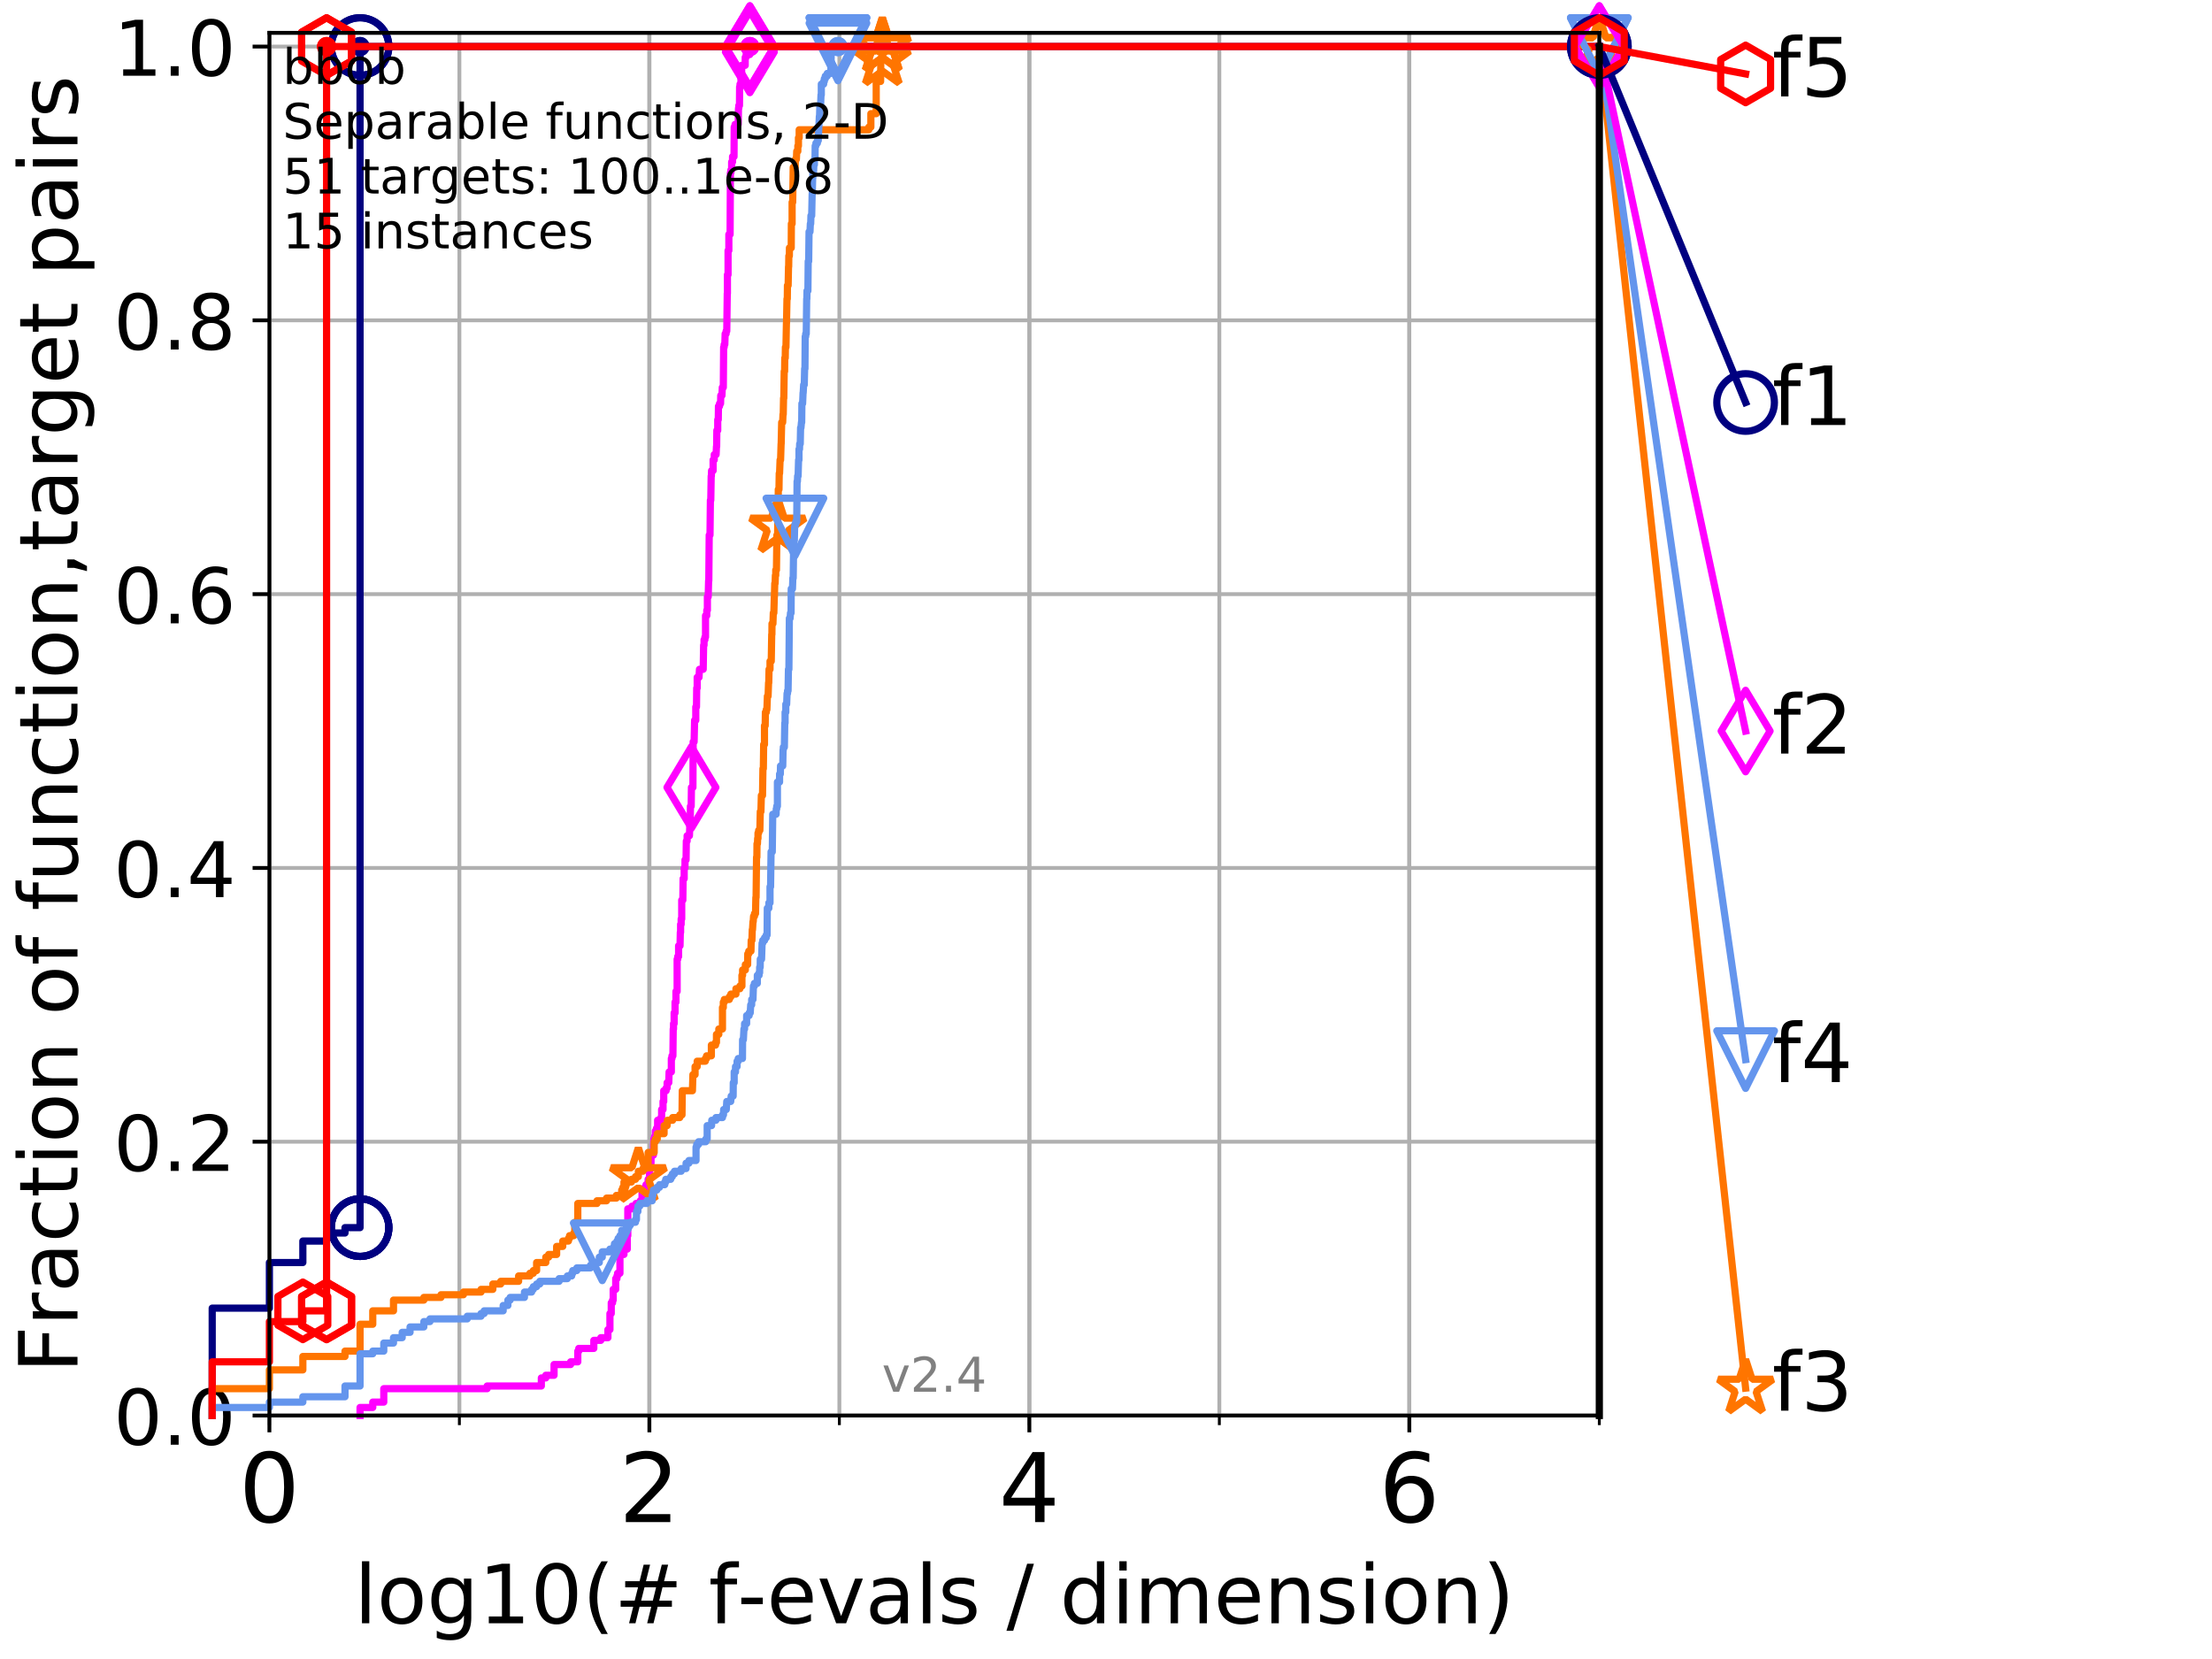 <?xml version="1.0" encoding="utf-8" standalone="no"?>
<!DOCTYPE svg PUBLIC "-//W3C//DTD SVG 1.1//EN"
  "http://www.w3.org/Graphics/SVG/1.1/DTD/svg11.dtd">
<!-- Created with matplotlib (http://matplotlib.org/) -->
<svg height="345.6pt" version="1.1" viewBox="0 0 460.8 345.6" width="460.8pt" xmlns="http://www.w3.org/2000/svg" xmlns:xlink="http://www.w3.org/1999/xlink">
 <defs>
  <style type="text/css">
*{stroke-linecap:butt;stroke-linejoin:round;}
  </style>
 </defs>
 <g id="figure_1">
  <g id="patch_1">
   <path d="M 0 345.6 
L 460.8 345.6 
L 460.8 0 
L 0 0 
z
" style="fill:#ffffff;"/>
  </g>
  <g id="axes_1">
   <g id="patch_2">
    <path d="M 56.12 294.88 
L 333.168 294.88 
L 333.168 6.845 
L 56.12 6.845 
z
" style="fill:#ffffff;"/>
   </g>
   <g id="matplotlib.axis_1">
    <g id="xtick_1">
     <g id="line2d_1">
      <path clip-path="url(#paf3f48970b)" d="M 56.12 294.88 
L 56.12 6.845 
" style="fill:none;stroke:#b0b0b0;stroke-linecap:square;stroke-width:0.8;"/>
     </g>
     <g id="line2d_2">
      <defs>
       <path d="M 0 0 
L 0 3.5 
" id="m02b5385535" style="stroke:#000000;stroke-width:0.8;"/>
      </defs>
      <g>
       <use style="stroke:#000000;stroke-width:0.8;" x="56.12" xlink:href="#m02b5385535" y="294.88"/>
      </g>
     </g>
     <g id="text_1">
      <!-- 0 -->
      <defs>
       <path d="M 31.781 66.406 
Q 24.172 66.406 20.328 58.906 
Q 16.5 51.422 16.5 36.375 
Q 16.5 21.391 20.328 13.891 
Q 24.172 6.391 31.781 6.391 
Q 39.453 6.391 43.281 13.891 
Q 47.125 21.391 47.125 36.375 
Q 47.125 51.422 43.281 58.906 
Q 39.453 66.406 31.781 66.406 
z
M 31.781 74.219 
Q 44.047 74.219 50.516 64.516 
Q 56.984 54.828 56.984 36.375 
Q 56.984 17.969 50.516 8.266 
Q 44.047 -1.422 31.781 -1.422 
Q 19.531 -1.422 13.062 8.266 
Q 6.594 17.969 6.594 36.375 
Q 6.594 54.828 13.062 64.516 
Q 19.531 74.219 31.781 74.219 
z
" id="DejaVuSans-30"/>
      </defs>
      <g transform="translate(49.758 317.077)scale(0.2 -0.2)">
       <use xlink:href="#DejaVuSans-30"/>
      </g>
     </g>
    </g>
    <g id="xtick_2">
     <g id="line2d_3">
      <path clip-path="url(#paf3f48970b)" d="M 135.277 294.88 
L 135.277 6.845 
" style="fill:none;stroke:#b0b0b0;stroke-linecap:square;stroke-width:0.8;"/>
     </g>
     <g id="line2d_4">
      <g>
       <use style="stroke:#000000;stroke-width:0.8;" x="135.277" xlink:href="#m02b5385535" y="294.88"/>
      </g>
     </g>
     <g id="text_2">
      <!-- 2 -->
      <defs>
       <path d="M 19.188 8.297 
L 53.609 8.297 
L 53.609 0 
L 7.328 0 
L 7.328 8.297 
Q 12.938 14.109 22.625 23.891 
Q 32.328 33.688 34.812 36.531 
Q 39.547 41.844 41.422 45.531 
Q 43.312 49.219 43.312 52.781 
Q 43.312 58.594 39.234 62.25 
Q 35.156 65.922 28.609 65.922 
Q 23.969 65.922 18.812 64.312 
Q 13.672 62.703 7.812 59.422 
L 7.812 69.391 
Q 13.766 71.781 18.938 73 
Q 24.125 74.219 28.422 74.219 
Q 39.75 74.219 46.484 68.547 
Q 53.219 62.891 53.219 53.422 
Q 53.219 48.922 51.531 44.891 
Q 49.859 40.875 45.406 35.406 
Q 44.188 33.984 37.641 27.219 
Q 31.109 20.453 19.188 8.297 
z
" id="DejaVuSans-32"/>
      </defs>
      <g transform="translate(128.914 317.077)scale(0.2 -0.2)">
       <use xlink:href="#DejaVuSans-32"/>
      </g>
     </g>
    </g>
    <g id="xtick_3">
     <g id="line2d_5">
      <path clip-path="url(#paf3f48970b)" d="M 214.433 294.88 
L 214.433 6.845 
" style="fill:none;stroke:#b0b0b0;stroke-linecap:square;stroke-width:0.8;"/>
     </g>
     <g id="line2d_6">
      <g>
       <use style="stroke:#000000;stroke-width:0.8;" x="214.433" xlink:href="#m02b5385535" y="294.88"/>
      </g>
     </g>
     <g id="text_3">
      <!-- 4 -->
      <defs>
       <path d="M 37.797 64.312 
L 12.891 25.391 
L 37.797 25.391 
z
M 35.203 72.906 
L 47.609 72.906 
L 47.609 25.391 
L 58.016 25.391 
L 58.016 17.188 
L 47.609 17.188 
L 47.609 0 
L 37.797 0 
L 37.797 17.188 
L 4.891 17.188 
L 4.891 26.703 
z
" id="DejaVuSans-34"/>
      </defs>
      <g transform="translate(208.071 317.077)scale(0.2 -0.2)">
       <use xlink:href="#DejaVuSans-34"/>
      </g>
     </g>
    </g>
    <g id="xtick_4">
     <g id="line2d_7">
      <path clip-path="url(#paf3f48970b)" d="M 293.59 294.88 
L 293.59 6.845 
" style="fill:none;stroke:#b0b0b0;stroke-linecap:square;stroke-width:0.8;"/>
     </g>
     <g id="line2d_8">
      <g>
       <use style="stroke:#000000;stroke-width:0.8;" x="293.59" xlink:href="#m02b5385535" y="294.88"/>
      </g>
     </g>
     <g id="text_4">
      <!-- 6 -->
      <defs>
       <path d="M 33.016 40.375 
Q 26.375 40.375 22.484 35.828 
Q 18.609 31.297 18.609 23.391 
Q 18.609 15.531 22.484 10.953 
Q 26.375 6.391 33.016 6.391 
Q 39.656 6.391 43.531 10.953 
Q 47.406 15.531 47.406 23.391 
Q 47.406 31.297 43.531 35.828 
Q 39.656 40.375 33.016 40.375 
z
M 52.594 71.297 
L 52.594 62.312 
Q 48.875 64.062 45.094 64.984 
Q 41.312 65.922 37.594 65.922 
Q 27.828 65.922 22.672 59.328 
Q 17.531 52.734 16.797 39.406 
Q 19.672 43.656 24.016 45.922 
Q 28.375 48.188 33.594 48.188 
Q 44.578 48.188 50.953 41.516 
Q 57.328 34.859 57.328 23.391 
Q 57.328 12.156 50.688 5.359 
Q 44.047 -1.422 33.016 -1.422 
Q 20.359 -1.422 13.672 8.266 
Q 6.984 17.969 6.984 36.375 
Q 6.984 53.656 15.188 63.938 
Q 23.391 74.219 37.203 74.219 
Q 40.922 74.219 44.703 73.484 
Q 48.484 72.75 52.594 71.297 
z
" id="DejaVuSans-36"/>
      </defs>
      <g transform="translate(287.227 317.077)scale(0.2 -0.2)">
       <use xlink:href="#DejaVuSans-36"/>
      </g>
     </g>
    </g>
    <g id="xtick_5">
     <g id="line2d_9">
      <path clip-path="url(#paf3f48970b)" d="M 56.12 294.88 
L 56.12 6.845 
" style="fill:none;stroke:#b0b0b0;stroke-linecap:square;stroke-width:0.8;"/>
     </g>
     <g id="line2d_10">
      <defs>
       <path d="M 0 0 
L 0 2 
" id="m572910cf45" style="stroke:#000000;stroke-width:0.6;"/>
      </defs>
      <g>
       <use style="stroke:#000000;stroke-width:0.6;" x="56.12" xlink:href="#m572910cf45" y="294.88"/>
      </g>
     </g>
    </g>
    <g id="xtick_6">
     <g id="line2d_11">
      <path clip-path="url(#paf3f48970b)" d="M 95.698 294.88 
L 95.698 6.845 
" style="fill:none;stroke:#b0b0b0;stroke-linecap:square;stroke-width:0.8;"/>
     </g>
     <g id="line2d_12">
      <g>
       <use style="stroke:#000000;stroke-width:0.6;" x="95.698" xlink:href="#m572910cf45" y="294.88"/>
      </g>
     </g>
    </g>
    <g id="xtick_7">
     <g id="line2d_13">
      <path clip-path="url(#paf3f48970b)" d="M 135.277 294.88 
L 135.277 6.845 
" style="fill:none;stroke:#b0b0b0;stroke-linecap:square;stroke-width:0.8;"/>
     </g>
     <g id="line2d_14">
      <g>
       <use style="stroke:#000000;stroke-width:0.6;" x="135.277" xlink:href="#m572910cf45" y="294.88"/>
      </g>
     </g>
    </g>
    <g id="xtick_8">
     <g id="line2d_15">
      <path clip-path="url(#paf3f48970b)" d="M 174.855 294.88 
L 174.855 6.845 
" style="fill:none;stroke:#b0b0b0;stroke-linecap:square;stroke-width:0.8;"/>
     </g>
     <g id="line2d_16">
      <g>
       <use style="stroke:#000000;stroke-width:0.6;" x="174.855" xlink:href="#m572910cf45" y="294.88"/>
      </g>
     </g>
    </g>
    <g id="xtick_9">
     <g id="line2d_17">
      <path clip-path="url(#paf3f48970b)" d="M 214.433 294.88 
L 214.433 6.845 
" style="fill:none;stroke:#b0b0b0;stroke-linecap:square;stroke-width:0.8;"/>
     </g>
     <g id="line2d_18">
      <g>
       <use style="stroke:#000000;stroke-width:0.6;" x="214.433" xlink:href="#m572910cf45" y="294.88"/>
      </g>
     </g>
    </g>
    <g id="xtick_10">
     <g id="line2d_19">
      <path clip-path="url(#paf3f48970b)" d="M 254.011 294.88 
L 254.011 6.845 
" style="fill:none;stroke:#b0b0b0;stroke-linecap:square;stroke-width:0.8;"/>
     </g>
     <g id="line2d_20">
      <g>
       <use style="stroke:#000000;stroke-width:0.6;" x="254.011" xlink:href="#m572910cf45" y="294.88"/>
      </g>
     </g>
    </g>
    <g id="xtick_11">
     <g id="line2d_21">
      <path clip-path="url(#paf3f48970b)" d="M 293.59 294.88 
L 293.59 6.845 
" style="fill:none;stroke:#b0b0b0;stroke-linecap:square;stroke-width:0.8;"/>
     </g>
     <g id="line2d_22">
      <g>
       <use style="stroke:#000000;stroke-width:0.6;" x="293.59" xlink:href="#m572910cf45" y="294.88"/>
      </g>
     </g>
    </g>
    <g id="xtick_12">
     <g id="line2d_23">
      <path clip-path="url(#paf3f48970b)" d="M 333.168 294.88 
L 333.168 6.845 
" style="fill:none;stroke:#b0b0b0;stroke-linecap:square;stroke-width:0.8;"/>
     </g>
     <g id="line2d_24">
      <g>
       <use style="stroke:#000000;stroke-width:0.6;" x="333.168" xlink:href="#m572910cf45" y="294.88"/>
      </g>
     </g>
    </g>
    <g id="text_5">
     <!-- log10(# f-evals / dimension) -->
     <defs>
      <path d="M 9.422 75.984 
L 18.406 75.984 
L 18.406 0 
L 9.422 0 
z
" id="DejaVuSans-6c"/>
      <path d="M 30.609 48.391 
Q 23.391 48.391 19.188 42.75 
Q 14.984 37.109 14.984 27.297 
Q 14.984 17.484 19.156 11.844 
Q 23.344 6.203 30.609 6.203 
Q 37.797 6.203 41.984 11.859 
Q 46.188 17.531 46.188 27.297 
Q 46.188 37.016 41.984 42.703 
Q 37.797 48.391 30.609 48.391 
z
M 30.609 56 
Q 42.328 56 49.016 48.375 
Q 55.719 40.766 55.719 27.297 
Q 55.719 13.875 49.016 6.219 
Q 42.328 -1.422 30.609 -1.422 
Q 18.844 -1.422 12.172 6.219 
Q 5.516 13.875 5.516 27.297 
Q 5.516 40.766 12.172 48.375 
Q 18.844 56 30.609 56 
z
" id="DejaVuSans-6f"/>
      <path d="M 45.406 27.984 
Q 45.406 37.75 41.375 43.109 
Q 37.359 48.484 30.078 48.484 
Q 22.859 48.484 18.828 43.109 
Q 14.797 37.75 14.797 27.984 
Q 14.797 18.266 18.828 12.891 
Q 22.859 7.516 30.078 7.516 
Q 37.359 7.516 41.375 12.891 
Q 45.406 18.266 45.406 27.984 
z
M 54.391 6.781 
Q 54.391 -7.172 48.188 -13.984 
Q 42 -20.797 29.203 -20.797 
Q 24.469 -20.797 20.266 -20.094 
Q 16.062 -19.391 12.109 -17.922 
L 12.109 -9.188 
Q 16.062 -11.328 19.922 -12.344 
Q 23.781 -13.375 27.781 -13.375 
Q 36.625 -13.375 41.016 -8.766 
Q 45.406 -4.156 45.406 5.172 
L 45.406 9.625 
Q 42.625 4.781 38.281 2.391 
Q 33.938 0 27.875 0 
Q 17.828 0 11.672 7.656 
Q 5.516 15.328 5.516 27.984 
Q 5.516 40.672 11.672 48.328 
Q 17.828 56 27.875 56 
Q 33.938 56 38.281 53.609 
Q 42.625 51.219 45.406 46.391 
L 45.406 54.688 
L 54.391 54.688 
z
" id="DejaVuSans-67"/>
      <path d="M 12.406 8.297 
L 28.516 8.297 
L 28.516 63.922 
L 10.984 60.406 
L 10.984 69.391 
L 28.422 72.906 
L 38.281 72.906 
L 38.281 8.297 
L 54.391 8.297 
L 54.391 0 
L 12.406 0 
z
" id="DejaVuSans-31"/>
      <path d="M 31 75.875 
Q 24.469 64.656 21.281 53.656 
Q 18.109 42.672 18.109 31.391 
Q 18.109 20.125 21.312 9.062 
Q 24.516 -2 31 -13.188 
L 23.188 -13.188 
Q 15.875 -1.703 12.234 9.375 
Q 8.594 20.453 8.594 31.391 
Q 8.594 42.281 12.203 53.312 
Q 15.828 64.359 23.188 75.875 
z
" id="DejaVuSans-28"/>
      <path d="M 51.125 44 
L 36.922 44 
L 32.812 27.688 
L 47.125 27.688 
z
M 43.797 71.781 
L 38.719 51.516 
L 52.984 51.516 
L 58.109 71.781 
L 65.922 71.781 
L 60.891 51.516 
L 76.125 51.516 
L 76.125 44 
L 58.984 44 
L 54.984 27.688 
L 70.516 27.688 
L 70.516 20.219 
L 53.078 20.219 
L 48 0 
L 40.188 0 
L 45.219 20.219 
L 30.906 20.219 
L 25.875 0 
L 18.016 0 
L 23.094 20.219 
L 7.719 20.219 
L 7.719 27.688 
L 24.906 27.688 
L 29 44 
L 13.281 44 
L 13.281 51.516 
L 30.906 51.516 
L 35.891 71.781 
z
" id="DejaVuSans-23"/>
      <path id="DejaVuSans-20"/>
      <path d="M 37.109 75.984 
L 37.109 68.5 
L 28.516 68.5 
Q 23.688 68.5 21.797 66.547 
Q 19.922 64.594 19.922 59.516 
L 19.922 54.688 
L 34.719 54.688 
L 34.719 47.703 
L 19.922 47.703 
L 19.922 0 
L 10.891 0 
L 10.891 47.703 
L 2.297 47.703 
L 2.297 54.688 
L 10.891 54.688 
L 10.891 58.5 
Q 10.891 67.625 15.141 71.797 
Q 19.391 75.984 28.609 75.984 
z
" id="DejaVuSans-66"/>
      <path d="M 4.891 31.391 
L 31.203 31.391 
L 31.203 23.391 
L 4.891 23.391 
z
" id="DejaVuSans-2d"/>
      <path d="M 56.203 29.594 
L 56.203 25.203 
L 14.891 25.203 
Q 15.484 15.922 20.484 11.062 
Q 25.484 6.203 34.422 6.203 
Q 39.594 6.203 44.453 7.469 
Q 49.312 8.734 54.109 11.281 
L 54.109 2.781 
Q 49.266 0.734 44.188 -0.344 
Q 39.109 -1.422 33.891 -1.422 
Q 20.797 -1.422 13.156 6.188 
Q 5.516 13.812 5.516 26.812 
Q 5.516 40.234 12.766 48.109 
Q 20.016 56 32.328 56 
Q 43.359 56 49.781 48.891 
Q 56.203 41.797 56.203 29.594 
z
M 47.219 32.234 
Q 47.125 39.594 43.094 43.984 
Q 39.062 48.391 32.422 48.391 
Q 24.906 48.391 20.391 44.141 
Q 15.875 39.891 15.188 32.172 
z
" id="DejaVuSans-65"/>
      <path d="M 2.984 54.688 
L 12.5 54.688 
L 29.594 8.797 
L 46.688 54.688 
L 56.203 54.688 
L 35.688 0 
L 23.484 0 
z
" id="DejaVuSans-76"/>
      <path d="M 34.281 27.484 
Q 23.391 27.484 19.188 25 
Q 14.984 22.516 14.984 16.5 
Q 14.984 11.719 18.141 8.906 
Q 21.297 6.109 26.703 6.109 
Q 34.188 6.109 38.703 11.406 
Q 43.219 16.703 43.219 25.484 
L 43.219 27.484 
z
M 52.203 31.203 
L 52.203 0 
L 43.219 0 
L 43.219 8.297 
Q 40.141 3.328 35.547 0.953 
Q 30.953 -1.422 24.312 -1.422 
Q 15.922 -1.422 10.953 3.297 
Q 6 8.016 6 15.922 
Q 6 25.141 12.172 29.828 
Q 18.359 34.516 30.609 34.516 
L 43.219 34.516 
L 43.219 35.406 
Q 43.219 41.609 39.141 45 
Q 35.062 48.391 27.688 48.391 
Q 23 48.391 18.547 47.266 
Q 14.109 46.141 10.016 43.891 
L 10.016 52.203 
Q 14.938 54.109 19.578 55.047 
Q 24.219 56 28.609 56 
Q 40.484 56 46.344 49.844 
Q 52.203 43.703 52.203 31.203 
z
" id="DejaVuSans-61"/>
      <path d="M 44.281 53.078 
L 44.281 44.578 
Q 40.484 46.531 36.375 47.5 
Q 32.281 48.484 27.875 48.484 
Q 21.188 48.484 17.844 46.438 
Q 14.5 44.391 14.5 40.281 
Q 14.5 37.156 16.891 35.375 
Q 19.281 33.594 26.516 31.984 
L 29.594 31.297 
Q 39.156 29.25 43.188 25.516 
Q 47.219 21.781 47.219 15.094 
Q 47.219 7.469 41.188 3.016 
Q 35.156 -1.422 24.609 -1.422 
Q 20.219 -1.422 15.453 -0.562 
Q 10.688 0.297 5.422 2 
L 5.422 11.281 
Q 10.406 8.688 15.234 7.391 
Q 20.062 6.109 24.812 6.109 
Q 31.156 6.109 34.562 8.281 
Q 37.984 10.453 37.984 14.406 
Q 37.984 18.062 35.516 20.016 
Q 33.062 21.969 24.703 23.781 
L 21.578 24.516 
Q 13.234 26.266 9.516 29.906 
Q 5.812 33.547 5.812 39.891 
Q 5.812 47.609 11.281 51.797 
Q 16.75 56 26.812 56 
Q 31.781 56 36.172 55.266 
Q 40.578 54.547 44.281 53.078 
z
" id="DejaVuSans-73"/>
      <path d="M 25.391 72.906 
L 33.688 72.906 
L 8.297 -9.281 
L 0 -9.281 
z
" id="DejaVuSans-2f"/>
      <path d="M 45.406 46.391 
L 45.406 75.984 
L 54.391 75.984 
L 54.391 0 
L 45.406 0 
L 45.406 8.203 
Q 42.578 3.328 38.25 0.953 
Q 33.938 -1.422 27.875 -1.422 
Q 17.969 -1.422 11.734 6.484 
Q 5.516 14.406 5.516 27.297 
Q 5.516 40.188 11.734 48.094 
Q 17.969 56 27.875 56 
Q 33.938 56 38.25 53.625 
Q 42.578 51.266 45.406 46.391 
z
M 14.797 27.297 
Q 14.797 17.391 18.875 11.75 
Q 22.953 6.109 30.078 6.109 
Q 37.203 6.109 41.297 11.75 
Q 45.406 17.391 45.406 27.297 
Q 45.406 37.203 41.297 42.844 
Q 37.203 48.484 30.078 48.484 
Q 22.953 48.484 18.875 42.844 
Q 14.797 37.203 14.797 27.297 
z
" id="DejaVuSans-64"/>
      <path d="M 9.422 54.688 
L 18.406 54.688 
L 18.406 0 
L 9.422 0 
z
M 9.422 75.984 
L 18.406 75.984 
L 18.406 64.594 
L 9.422 64.594 
z
" id="DejaVuSans-69"/>
      <path d="M 52 44.188 
Q 55.375 50.25 60.062 53.125 
Q 64.75 56 71.094 56 
Q 79.641 56 84.281 50.016 
Q 88.922 44.047 88.922 33.016 
L 88.922 0 
L 79.891 0 
L 79.891 32.719 
Q 79.891 40.578 77.094 44.375 
Q 74.312 48.188 68.609 48.188 
Q 61.625 48.188 57.562 43.547 
Q 53.516 38.922 53.516 30.906 
L 53.516 0 
L 44.484 0 
L 44.484 32.719 
Q 44.484 40.625 41.703 44.406 
Q 38.922 48.188 33.109 48.188 
Q 26.219 48.188 22.156 43.531 
Q 18.109 38.875 18.109 30.906 
L 18.109 0 
L 9.078 0 
L 9.078 54.688 
L 18.109 54.688 
L 18.109 46.188 
Q 21.188 51.219 25.484 53.609 
Q 29.781 56 35.688 56 
Q 41.656 56 45.828 52.969 
Q 50 49.953 52 44.188 
z
" id="DejaVuSans-6d"/>
      <path d="M 54.891 33.016 
L 54.891 0 
L 45.906 0 
L 45.906 32.719 
Q 45.906 40.484 42.875 44.328 
Q 39.844 48.188 33.797 48.188 
Q 26.516 48.188 22.312 43.547 
Q 18.109 38.922 18.109 30.906 
L 18.109 0 
L 9.078 0 
L 9.078 54.688 
L 18.109 54.688 
L 18.109 46.188 
Q 21.344 51.125 25.703 53.562 
Q 30.078 56 35.797 56 
Q 45.219 56 50.047 50.172 
Q 54.891 44.344 54.891 33.016 
z
" id="DejaVuSans-6e"/>
      <path d="M 8.016 75.875 
L 15.828 75.875 
Q 23.141 64.359 26.781 53.312 
Q 30.422 42.281 30.422 31.391 
Q 30.422 20.453 26.781 9.375 
Q 23.141 -1.703 15.828 -13.188 
L 8.016 -13.188 
Q 14.5 -2 17.703 9.062 
Q 20.906 20.125 20.906 31.391 
Q 20.906 42.672 17.703 53.656 
Q 14.5 64.656 8.016 75.875 
z
" id="DejaVuSans-29"/>
     </defs>
     <g transform="translate(73.803 338.154)scale(0.17 -0.17)">
      <use xlink:href="#DejaVuSans-6c"/>
      <use x="27.783" xlink:href="#DejaVuSans-6f"/>
      <use x="88.965" xlink:href="#DejaVuSans-67"/>
      <use x="152.441" xlink:href="#DejaVuSans-31"/>
      <use x="216.064" xlink:href="#DejaVuSans-30"/>
      <use x="279.688" xlink:href="#DejaVuSans-28"/>
      <use x="318.701" xlink:href="#DejaVuSans-23"/>
      <use x="402.49" xlink:href="#DejaVuSans-20"/>
      <use x="434.277" xlink:href="#DejaVuSans-66"/>
      <use x="469.404" xlink:href="#DejaVuSans-2d"/>
      <use x="505.488" xlink:href="#DejaVuSans-65"/>
      <use x="567.012" xlink:href="#DejaVuSans-76"/>
      <use x="626.191" xlink:href="#DejaVuSans-61"/>
      <use x="687.471" xlink:href="#DejaVuSans-6c"/>
      <use x="715.254" xlink:href="#DejaVuSans-73"/>
      <use x="767.354" xlink:href="#DejaVuSans-20"/>
      <use x="799.141" xlink:href="#DejaVuSans-2f"/>
      <use x="832.832" xlink:href="#DejaVuSans-20"/>
      <use x="864.619" xlink:href="#DejaVuSans-64"/>
      <use x="928.096" xlink:href="#DejaVuSans-69"/>
      <use x="955.879" xlink:href="#DejaVuSans-6d"/>
      <use x="1053.291" xlink:href="#DejaVuSans-65"/>
      <use x="1114.814" xlink:href="#DejaVuSans-6e"/>
      <use x="1178.193" xlink:href="#DejaVuSans-73"/>
      <use x="1230.293" xlink:href="#DejaVuSans-69"/>
      <use x="1258.076" xlink:href="#DejaVuSans-6f"/>
      <use x="1319.258" xlink:href="#DejaVuSans-6e"/>
      <use x="1382.637" xlink:href="#DejaVuSans-29"/>
     </g>
    </g>
   </g>
   <g id="matplotlib.axis_2">
    <g id="ytick_1">
     <g id="line2d_25">
      <path clip-path="url(#paf3f48970b)" d="M 56.12 294.88 
L 333.168 294.88 
" style="fill:none;stroke:#b0b0b0;stroke-linecap:square;stroke-width:0.8;"/>
     </g>
     <g id="line2d_26">
      <defs>
       <path d="M 0 0 
L -3.5 0 
" id="mbc4e99d33c" style="stroke:#000000;stroke-width:0.8;"/>
      </defs>
      <g>
       <use style="stroke:#000000;stroke-width:0.8;" x="56.12" xlink:href="#mbc4e99d33c" y="294.88"/>
      </g>
     </g>
     <g id="text_6">
      <!-- 0.0 -->
      <defs>
       <path d="M 10.688 12.406 
L 21 12.406 
L 21 0 
L 10.688 0 
z
" id="DejaVuSans-2e"/>
      </defs>
      <g transform="translate(23.675 300.959)scale(0.16 -0.16)">
       <use xlink:href="#DejaVuSans-30"/>
       <use x="63.623" xlink:href="#DejaVuSans-2e"/>
       <use x="95.41" xlink:href="#DejaVuSans-30"/>
      </g>
     </g>
    </g>
    <g id="ytick_2">
     <g id="line2d_27">
      <path clip-path="url(#paf3f48970b)" d="M 56.12 237.843 
L 333.168 237.843 
" style="fill:none;stroke:#b0b0b0;stroke-linecap:square;stroke-width:0.8;"/>
     </g>
     <g id="line2d_28">
      <g>
       <use style="stroke:#000000;stroke-width:0.8;" x="56.12" xlink:href="#mbc4e99d33c" y="237.843"/>
      </g>
     </g>
     <g id="text_7">
      <!-- 0.2 -->
      <g transform="translate(23.675 243.922)scale(0.16 -0.16)">
       <use xlink:href="#DejaVuSans-30"/>
       <use x="63.623" xlink:href="#DejaVuSans-2e"/>
       <use x="95.41" xlink:href="#DejaVuSans-32"/>
      </g>
     </g>
    </g>
    <g id="ytick_3">
     <g id="line2d_29">
      <path clip-path="url(#paf3f48970b)" d="M 56.12 180.807 
L 333.168 180.807 
" style="fill:none;stroke:#b0b0b0;stroke-linecap:square;stroke-width:0.8;"/>
     </g>
     <g id="line2d_30">
      <g>
       <use style="stroke:#000000;stroke-width:0.8;" x="56.12" xlink:href="#mbc4e99d33c" y="180.807"/>
      </g>
     </g>
     <g id="text_8">
      <!-- 0.4 -->
      <g transform="translate(23.675 186.886)scale(0.16 -0.16)">
       <use xlink:href="#DejaVuSans-30"/>
       <use x="63.623" xlink:href="#DejaVuSans-2e"/>
       <use x="95.41" xlink:href="#DejaVuSans-34"/>
      </g>
     </g>
    </g>
    <g id="ytick_4">
     <g id="line2d_31">
      <path clip-path="url(#paf3f48970b)" d="M 56.12 123.77 
L 333.168 123.77 
" style="fill:none;stroke:#b0b0b0;stroke-linecap:square;stroke-width:0.8;"/>
     </g>
     <g id="line2d_32">
      <g>
       <use style="stroke:#000000;stroke-width:0.8;" x="56.12" xlink:href="#mbc4e99d33c" y="123.77"/>
      </g>
     </g>
     <g id="text_9">
      <!-- 0.6 -->
      <g transform="translate(23.675 129.849)scale(0.16 -0.16)">
       <use xlink:href="#DejaVuSans-30"/>
       <use x="63.623" xlink:href="#DejaVuSans-2e"/>
       <use x="95.41" xlink:href="#DejaVuSans-36"/>
      </g>
     </g>
    </g>
    <g id="ytick_5">
     <g id="line2d_33">
      <path clip-path="url(#paf3f48970b)" d="M 56.12 66.734 
L 333.168 66.734 
" style="fill:none;stroke:#b0b0b0;stroke-linecap:square;stroke-width:0.8;"/>
     </g>
     <g id="line2d_34">
      <g>
       <use style="stroke:#000000;stroke-width:0.8;" x="56.12" xlink:href="#mbc4e99d33c" y="66.734"/>
      </g>
     </g>
     <g id="text_10">
      <!-- 0.8 -->
      <defs>
       <path d="M 31.781 34.625 
Q 24.75 34.625 20.719 30.859 
Q 16.703 27.094 16.703 20.516 
Q 16.703 13.922 20.719 10.156 
Q 24.75 6.391 31.781 6.391 
Q 38.812 6.391 42.859 10.172 
Q 46.922 13.969 46.922 20.516 
Q 46.922 27.094 42.891 30.859 
Q 38.875 34.625 31.781 34.625 
z
M 21.922 38.812 
Q 15.578 40.375 12.031 44.719 
Q 8.5 49.078 8.5 55.328 
Q 8.5 64.062 14.719 69.141 
Q 20.953 74.219 31.781 74.219 
Q 42.672 74.219 48.875 69.141 
Q 55.078 64.062 55.078 55.328 
Q 55.078 49.078 51.531 44.719 
Q 48 40.375 41.703 38.812 
Q 48.828 37.156 52.797 32.312 
Q 56.781 27.484 56.781 20.516 
Q 56.781 9.906 50.312 4.234 
Q 43.844 -1.422 31.781 -1.422 
Q 19.734 -1.422 13.25 4.234 
Q 6.781 9.906 6.781 20.516 
Q 6.781 27.484 10.781 32.312 
Q 14.797 37.156 21.922 38.812 
z
M 18.312 54.391 
Q 18.312 48.734 21.844 45.562 
Q 25.391 42.391 31.781 42.391 
Q 38.141 42.391 41.719 45.562 
Q 45.312 48.734 45.312 54.391 
Q 45.312 60.062 41.719 63.234 
Q 38.141 66.406 31.781 66.406 
Q 25.391 66.406 21.844 63.234 
Q 18.312 60.062 18.312 54.391 
z
" id="DejaVuSans-38"/>
      </defs>
      <g transform="translate(23.675 72.812)scale(0.16 -0.16)">
       <use xlink:href="#DejaVuSans-30"/>
       <use x="63.623" xlink:href="#DejaVuSans-2e"/>
       <use x="95.41" xlink:href="#DejaVuSans-38"/>
      </g>
     </g>
    </g>
    <g id="ytick_6">
     <g id="line2d_35">
      <path clip-path="url(#paf3f48970b)" d="M 56.12 9.697 
L 333.168 9.697 
" style="fill:none;stroke:#b0b0b0;stroke-linecap:square;stroke-width:0.8;"/>
     </g>
     <g id="line2d_36">
      <g>
       <use style="stroke:#000000;stroke-width:0.8;" x="56.12" xlink:href="#mbc4e99d33c" y="9.697"/>
      </g>
     </g>
     <g id="text_11">
      <!-- 1.0 -->
      <g transform="translate(23.675 15.776)scale(0.16 -0.16)">
       <use xlink:href="#DejaVuSans-31"/>
       <use x="63.623" xlink:href="#DejaVuSans-2e"/>
       <use x="95.41" xlink:href="#DejaVuSans-30"/>
      </g>
     </g>
    </g>
    <g id="text_12">
     <!-- Fraction of function,target pairs -->
     <defs>
      <path d="M 9.812 72.906 
L 51.703 72.906 
L 51.703 64.594 
L 19.672 64.594 
L 19.672 43.109 
L 48.578 43.109 
L 48.578 34.812 
L 19.672 34.812 
L 19.672 0 
L 9.812 0 
z
" id="DejaVuSans-46"/>
      <path d="M 41.109 46.297 
Q 39.594 47.172 37.812 47.578 
Q 36.031 48 33.891 48 
Q 26.266 48 22.188 43.047 
Q 18.109 38.094 18.109 28.812 
L 18.109 0 
L 9.078 0 
L 9.078 54.688 
L 18.109 54.688 
L 18.109 46.188 
Q 20.953 51.172 25.484 53.578 
Q 30.031 56 36.531 56 
Q 37.453 56 38.578 55.875 
Q 39.703 55.766 41.062 55.516 
z
" id="DejaVuSans-72"/>
      <path d="M 48.781 52.594 
L 48.781 44.188 
Q 44.969 46.297 41.141 47.344 
Q 37.312 48.391 33.406 48.391 
Q 24.656 48.391 19.812 42.844 
Q 14.984 37.312 14.984 27.297 
Q 14.984 17.281 19.812 11.734 
Q 24.656 6.203 33.406 6.203 
Q 37.312 6.203 41.141 7.25 
Q 44.969 8.297 48.781 10.406 
L 48.781 2.094 
Q 45.016 0.344 40.984 -0.531 
Q 36.969 -1.422 32.422 -1.422 
Q 20.062 -1.422 12.781 6.344 
Q 5.516 14.109 5.516 27.297 
Q 5.516 40.672 12.859 48.328 
Q 20.219 56 33.016 56 
Q 37.156 56 41.109 55.141 
Q 45.062 54.297 48.781 52.594 
z
" id="DejaVuSans-63"/>
      <path d="M 18.312 70.219 
L 18.312 54.688 
L 36.812 54.688 
L 36.812 47.703 
L 18.312 47.703 
L 18.312 18.016 
Q 18.312 11.328 20.141 9.422 
Q 21.969 7.516 27.594 7.516 
L 36.812 7.516 
L 36.812 0 
L 27.594 0 
Q 17.188 0 13.234 3.875 
Q 9.281 7.766 9.281 18.016 
L 9.281 47.703 
L 2.688 47.703 
L 2.688 54.688 
L 9.281 54.688 
L 9.281 70.219 
z
" id="DejaVuSans-74"/>
      <path d="M 8.5 21.578 
L 8.5 54.688 
L 17.484 54.688 
L 17.484 21.922 
Q 17.484 14.156 20.5 10.266 
Q 23.531 6.391 29.594 6.391 
Q 36.859 6.391 41.078 11.031 
Q 45.312 15.672 45.312 23.688 
L 45.312 54.688 
L 54.297 54.688 
L 54.297 0 
L 45.312 0 
L 45.312 8.406 
Q 42.047 3.422 37.719 1 
Q 33.406 -1.422 27.688 -1.422 
Q 18.266 -1.422 13.375 4.438 
Q 8.5 10.297 8.5 21.578 
z
M 31.109 56 
z
" id="DejaVuSans-75"/>
      <path d="M 11.719 12.406 
L 22.016 12.406 
L 22.016 4 
L 14.016 -11.625 
L 7.719 -11.625 
L 11.719 4 
z
" id="DejaVuSans-2c"/>
      <path d="M 18.109 8.203 
L 18.109 -20.797 
L 9.078 -20.797 
L 9.078 54.688 
L 18.109 54.688 
L 18.109 46.391 
Q 20.953 51.266 25.266 53.625 
Q 29.594 56 35.594 56 
Q 45.562 56 51.781 48.094 
Q 58.016 40.188 58.016 27.297 
Q 58.016 14.406 51.781 6.484 
Q 45.562 -1.422 35.594 -1.422 
Q 29.594 -1.422 25.266 0.953 
Q 20.953 3.328 18.109 8.203 
z
M 48.688 27.297 
Q 48.688 37.203 44.609 42.844 
Q 40.531 48.484 33.406 48.484 
Q 26.266 48.484 22.188 42.844 
Q 18.109 37.203 18.109 27.297 
Q 18.109 17.391 22.188 11.75 
Q 26.266 6.109 33.406 6.109 
Q 40.531 6.109 44.609 11.75 
Q 48.688 17.391 48.688 27.297 
z
" id="DejaVuSans-70"/>
     </defs>
     <g transform="translate(16.14 286.002)rotate(-90)scale(0.17 -0.17)">
      <use xlink:href="#DejaVuSans-46"/>
      <use x="57.41" xlink:href="#DejaVuSans-72"/>
      <use x="98.523" xlink:href="#DejaVuSans-61"/>
      <use x="159.803" xlink:href="#DejaVuSans-63"/>
      <use x="214.783" xlink:href="#DejaVuSans-74"/>
      <use x="253.992" xlink:href="#DejaVuSans-69"/>
      <use x="281.775" xlink:href="#DejaVuSans-6f"/>
      <use x="342.957" xlink:href="#DejaVuSans-6e"/>
      <use x="406.336" xlink:href="#DejaVuSans-20"/>
      <use x="438.123" xlink:href="#DejaVuSans-6f"/>
      <use x="499.305" xlink:href="#DejaVuSans-66"/>
      <use x="534.51" xlink:href="#DejaVuSans-20"/>
      <use x="566.297" xlink:href="#DejaVuSans-66"/>
      <use x="601.502" xlink:href="#DejaVuSans-75"/>
      <use x="664.881" xlink:href="#DejaVuSans-6e"/>
      <use x="728.26" xlink:href="#DejaVuSans-63"/>
      <use x="783.24" xlink:href="#DejaVuSans-74"/>
      <use x="822.449" xlink:href="#DejaVuSans-69"/>
      <use x="850.232" xlink:href="#DejaVuSans-6f"/>
      <use x="911.414" xlink:href="#DejaVuSans-6e"/>
      <use x="974.793" xlink:href="#DejaVuSans-2c"/>
      <use x="1006.58" xlink:href="#DejaVuSans-74"/>
      <use x="1045.789" xlink:href="#DejaVuSans-61"/>
      <use x="1107.068" xlink:href="#DejaVuSans-72"/>
      <use x="1148.166" xlink:href="#DejaVuSans-67"/>
      <use x="1211.643" xlink:href="#DejaVuSans-65"/>
      <use x="1273.166" xlink:href="#DejaVuSans-74"/>
      <use x="1312.375" xlink:href="#DejaVuSans-20"/>
      <use x="1344.162" xlink:href="#DejaVuSans-70"/>
      <use x="1407.639" xlink:href="#DejaVuSans-61"/>
      <use x="1468.918" xlink:href="#DejaVuSans-69"/>
      <use x="1496.701" xlink:href="#DejaVuSans-72"/>
      <use x="1537.814" xlink:href="#DejaVuSans-73"/>
     </g>
    </g>
   </g>
   <g id="line2d_37">
    <defs>
     <path d="M 0 1.5 
C 0.398 1.5 0.779 1.342 1.061 1.061 
C 1.342 0.779 1.5 0.398 1.5 0 
C 1.5 -0.398 1.342 -0.779 1.061 -1.061 
C 0.779 -1.342 0.398 -1.5 0 -1.5 
C -0.398 -1.5 -0.779 -1.342 -1.061 -1.061 
C -1.342 -0.779 -1.5 -0.398 -1.5 0 
C -1.5 0.398 -1.342 0.779 -1.061 1.061 
C -0.779 1.342 -0.398 1.5 0 1.5 
z
" id="m091da77c51" style="stroke:#000080;"/>
    </defs>
    <g>
     <use style="fill:#000080;stroke:#000080;" x="75.004" xlink:href="#m091da77c51" y="9.697"/>
     <use style="fill:#000080;stroke:#000080;" x="75.004" xlink:href="#m091da77c51" y="9.697"/>
    </g>
   </g>
   <g id="line2d_38">
    <path d="M 44.206 294.88 
L 44.206 272.513 
L 56.12 272.513 
L 56.12 263.007 
L 63.089 263.007 
L 63.089 258.533 
L 68.034 258.533 
L 68.034 256.856 
L 71.87 256.856 
L 71.87 255.737 
L 75.004 255.737 
L 75.004 9.697 
L 333.168 9.697 
" style="fill:none;stroke:#000080;stroke-linecap:square;stroke-width:1.5;"/>
   </g>
   <g id="line2d_39">
    <defs>
     <path d="M 0 6 
C 1.591 6 3.117 5.368 4.243 4.243 
C 5.368 3.117 6 1.591 6 0 
C 6 -1.591 5.368 -3.117 4.243 -4.243 
C 3.117 -5.368 1.591 -6 0 -6 
C -1.591 -6 -3.117 -5.368 -4.243 -4.243 
C -5.368 -3.117 -6 -1.591 -6 0 
C -6 1.591 -5.368 3.117 -4.243 4.243 
C -3.117 5.368 -1.591 6 0 6 
z
" id="m2f3a4e803c" style="stroke:#000080;stroke-width:1.5;"/>
    </defs>
    <g>
     <use style="fill-opacity:0;stroke:#000080;stroke-width:1.5;" x="75.004" xlink:href="#m2f3a4e803c" y="255.737"/>
     <use style="fill-opacity:0;stroke:#000080;stroke-width:1.5;" x="75.004" xlink:href="#m2f3a4e803c" y="255.737"/>
     <use style="fill-opacity:0;stroke:#000080;stroke-width:1.5;" x="75.004" xlink:href="#m2f3a4e803c" y="255.737"/>
     <use style="fill-opacity:0;stroke:#000080;stroke-width:1.5;" x="75.004" xlink:href="#m2f3a4e803c" y="9.697"/>
     <use style="fill-opacity:0;stroke:#000080;stroke-width:1.5;" x="75.004" xlink:href="#m2f3a4e803c" y="9.697"/>
     <use style="fill-opacity:0;stroke:#000080;stroke-width:1.5;" x="333.168" xlink:href="#m2f3a4e803c" y="9.697"/>
    </g>
   </g>
   <g id="line2d_40">
    <path style="fill:none;stroke:#000080;stroke-linecap:square;stroke-width:1.5;"/>
    <g/>
   </g>
   <g id="line2d_41">
    <defs>
     <path d="M 0 1.5 
C 0.398 1.5 0.779 1.342 1.061 1.061 
C 1.342 0.779 1.5 0.398 1.5 0 
C 1.5 -0.398 1.342 -0.779 1.061 -1.061 
C 0.779 -1.342 0.398 -1.5 0 -1.5 
C -0.398 -1.5 -0.779 -1.342 -1.061 -1.061 
C -1.342 -0.779 -1.5 -0.398 -1.5 0 
C -1.5 0.398 -1.342 0.779 -1.061 1.061 
C -0.779 1.342 -0.398 1.5 0 1.5 
z
" id="m8c14c0be38" style="stroke:#ff00ff;"/>
    </defs>
    <g>
     <use style="fill:#ff00ff;stroke:#ff00ff;" x="156.21" xlink:href="#m8c14c0be38" y="9.697"/>
     <use style="fill:#ff00ff;stroke:#ff00ff;" x="156.21" xlink:href="#m8c14c0be38" y="9.697"/>
    </g>
   </g>
   <g id="line2d_42">
    <path d="M 75.004 294.88 
L 75.004 293.202 
L 77.653 293.202 
L 77.653 292.084 
L 79.949 292.084 
L 79.949 289.288 
L 101.482 289.288 
L 101.482 288.729 
L 112.771 288.729 
L 112.771 287.051 
L 113.7 287.051 
L 113.7 286.492 
L 115.421 286.492 
L 115.421 284.256 
L 118.87 284.256 
L 118.87 283.696 
L 120.365 283.696 
L 120.365 281.46 
L 120.569 281.46 
L 120.569 280.9 
L 123.703 280.9 
L 123.703 279.223 
L 125.156 279.223 
L 125.156 278.664 
L 126.639 278.664 
L 126.639 276.986 
L 127.06 276.986 
L 127.06 273.631 
L 127.335 273.631 
L 127.335 271.394 
L 127.606 271.394 
L 127.606 270.835 
L 127.739 270.835 
L 127.739 268.598 
L 128.264 268.598 
L 128.264 266.362 
L 128.521 266.362 
L 128.521 265.803 
L 128.648 265.803 
L 128.648 265.243 
L 129.146 265.243 
L 129.146 261.329 
L 129.984 261.329 
L 129.984 260.211 
L 130.672 260.211 
L 130.672 257.415 
L 130.784 257.415 
L 130.784 251.823 
L 131.655 251.823 
L 131.655 251.264 
L 132.483 251.264 
L 132.483 250.705 
L 133.37 250.705 
L 133.37 250.145 
L 133.75 250.145 
L 133.75 247.909 
L 134.304 247.909 
L 134.304 247.35 
L 134.575 247.35 
L 134.575 246.79 
L 135.017 246.79 
L 135.017 245.672 
L 135.277 245.672 
L 135.362 242.317 
L 135.617 242.317 
L 135.617 240.639 
L 136.115 240.639 
L 136.197 237.284 
L 136.359 237.284 
L 136.359 236.725 
L 136.52 236.725 
L 136.52 235.607 
L 136.758 235.607 
L 136.758 235.048 
L 136.993 235.048 
L 136.993 233.37 
L 137.679 233.37 
L 137.679 232.811 
L 137.828 232.811 
L 137.828 231.133 
L 138.122 231.133 
L 138.122 229.456 
L 138.267 229.456 
L 138.267 227.219 
L 138.765 227.219 
L 138.765 226.66 
L 138.974 226.66 
L 138.974 225.541 
L 139.317 225.541 
L 139.385 223.305 
L 139.852 223.305 
L 139.852 220.509 
L 139.983 220.509 
L 139.983 219.95 
L 140.178 219.95 
L 140.243 214.358 
L 140.307 214.358 
L 140.307 213.239 
L 140.435 213.239 
L 140.435 211.003 
L 140.625 211.003 
L 140.625 208.766 
L 140.813 208.766 
L 140.813 206.529 
L 141.06 206.529 
L 141.06 199.819 
L 141.182 199.819 
L 141.182 199.26 
L 141.364 199.26 
L 141.364 197.023 
L 141.663 197.023 
L 141.722 194.227 
L 141.781 194.227 
L 141.781 192.55 
L 141.899 192.55 
L 141.899 191.431 
L 142.015 191.431 
L 142.015 187.517 
L 142.246 187.517 
L 142.303 183.044 
L 142.53 183.044 
L 142.53 180.807 
L 142.698 180.807 
L 142.698 179.129 
L 142.92 179.129 
L 142.975 175.215 
L 143.139 175.215 
L 143.139 174.097 
L 143.622 174.097 
L 143.727 171.301 
L 143.78 171.301 
L 143.832 167.946 
L 143.988 167.946 
L 144.04 164.031 
L 144.347 164.031 
L 144.397 154.525 
L 144.598 154.525 
L 144.698 150.052 
L 144.945 150.052 
L 144.945 147.256 
L 145.091 147.256 
L 145.139 143.342 
L 145.236 143.342 
L 145.236 141.105 
L 145.617 141.105 
L 145.711 139.427 
L 146.489 139.427 
L 146.578 134.395 
L 146.667 134.395 
L 146.667 133.276 
L 146.844 133.276 
L 146.844 132.717 
L 146.975 132.717 
L 146.975 128.244 
L 147.234 128.244 
L 147.234 127.125 
L 147.362 127.125 
L 147.362 124.329 
L 147.531 124.329 
L 147.615 120.974 
L 147.657 120.974 
L 147.741 111.468 
L 147.906 111.468 
L 147.988 104.199 
L 148.07 104.199 
L 148.152 99.166 
L 148.192 99.166 
L 148.233 98.048 
L 148.553 98.048 
L 148.553 95.811 
L 148.79 95.811 
L 148.79 94.693 
L 149.177 94.693 
L 149.254 93.015 
L 149.292 93.015 
L 149.33 89.66 
L 149.518 89.66 
L 149.518 87.423 
L 149.63 87.423 
L 149.668 84.627 
L 149.89 84.627 
L 149.89 84.068 
L 150.108 84.068 
L 150.145 82.391 
L 150.396 82.391 
L 150.467 80.713 
L 150.679 80.713 
L 150.749 72.325 
L 150.854 72.325 
L 150.854 71.766 
L 150.992 71.766 
L 151.061 69.53 
L 151.265 69.53 
L 151.265 68.97 
L 151.4 68.97 
L 151.501 61.142 
L 151.534 61.142 
L 151.534 57.228 
L 151.667 57.228 
L 151.667 52.195 
L 151.832 52.195 
L 151.832 48.84 
L 152.093 48.84 
L 152.157 35.979 
L 152.253 35.979 
L 152.253 35.419 
L 152.413 35.419 
L 152.413 33.742 
L 152.602 33.742 
L 152.602 32.624 
L 152.913 32.624 
L 152.944 26.473 
L 153.127 26.473 
L 153.127 25.913 
L 153.784 25.913 
L 153.842 22.558 
L 153.9 22.558 
L 153.9 21.999 
L 154.045 21.999 
L 154.074 18.085 
L 154.16 18.085 
L 154.16 17.526 
L 154.36 17.526 
L 154.36 15.289 
L 154.501 15.289 
L 154.501 13.611 
L 155.243 13.611 
L 155.243 11.934 
L 155.43 11.934 
L 155.43 11.375 
L 156.185 11.375 
L 156.21 9.697 
L 333.168 9.697 
L 333.168 9.697 
" style="fill:none;stroke:#ff00ff;stroke-linecap:square;stroke-width:1.5;"/>
   </g>
   <g id="line2d_43">
    <defs>
     <path d="M -0 8.485 
L 5.091 0 
L 0 -8.485 
L -5.091 -0 
z
" id="m59cda8f4ed" style="stroke:#ff00ff;stroke-linejoin:miter;stroke-width:1.5;"/>
    </defs>
    <g>
     <use style="fill-opacity:0;stroke:#ff00ff;stroke-linejoin:miter;stroke-width:1.5;" x="144.04" xlink:href="#m59cda8f4ed" y="164.031"/>
     <use style="fill-opacity:0;stroke:#ff00ff;stroke-linejoin:miter;stroke-width:1.5;" x="156.21" xlink:href="#m59cda8f4ed" y="10.815"/>
     <use style="fill-opacity:0;stroke:#ff00ff;stroke-linejoin:miter;stroke-width:1.5;" x="156.21" xlink:href="#m59cda8f4ed" y="9.697"/>
     <use style="fill-opacity:0;stroke:#ff00ff;stroke-linejoin:miter;stroke-width:1.5;" x="156.21" xlink:href="#m59cda8f4ed" y="9.697"/>
     <use style="fill-opacity:0;stroke:#ff00ff;stroke-linejoin:miter;stroke-width:1.5;" x="333.168" xlink:href="#m59cda8f4ed" y="9.697"/>
    </g>
   </g>
   <g id="line2d_44">
    <path style="fill:none;stroke:#ff00ff;stroke-linecap:square;stroke-width:1.5;"/>
    <g/>
   </g>
   <g id="line2d_45">
    <defs>
     <path d="M 0 1.5 
C 0.398 1.5 0.779 1.342 1.061 1.061 
C 1.342 0.779 1.5 0.398 1.5 0 
C 1.5 -0.398 1.342 -0.779 1.061 -1.061 
C 0.779 -1.342 0.398 -1.5 0 -1.5 
C -0.398 -1.5 -0.779 -1.342 -1.061 -1.061 
C -1.342 -0.779 -1.5 -0.398 -1.5 0 
C -1.5 0.398 -1.342 0.779 -1.061 1.061 
C -0.779 1.342 -0.398 1.5 0 1.5 
z
" id="mc11a0bb6e9" style="stroke:#ff7500;"/>
    </defs>
    <g>
     <use style="fill:#ff7500;stroke:#ff7500;" x="183.803" xlink:href="#mc11a0bb6e9" y="9.697"/>
     <use style="fill:#ff7500;stroke:#ff7500;" x="183.803" xlink:href="#mc11a0bb6e9" y="9.697"/>
    </g>
   </g>
   <g id="line2d_46">
    <path d="M 44.206 294.88 
L 44.206 289.288 
L 56.12 289.288 
L 56.12 285.374 
L 63.089 285.374 
L 63.089 282.578 
L 71.87 282.578 
L 71.87 281.46 
L 75.004 281.46 
L 75.004 275.868 
L 77.653 275.868 
L 77.653 273.072 
L 81.973 273.072 
L 81.973 270.835 
L 88.294 270.835 
L 88.294 270.276 
L 91.863 270.276 
L 91.863 269.717 
L 96.537 269.717 
L 96.537 269.158 
L 100.208 269.158 
L 100.208 268.598 
L 102.668 268.598 
L 102.668 267.48 
L 104.306 267.48 
L 104.306 266.921 
L 108.037 266.921 
L 108.037 265.803 
L 110.385 265.803 
L 110.385 265.243 
L 111.101 265.243 
L 111.101 264.684 
L 111.788 264.684 
L 111.788 263.007 
L 113.7 263.007 
L 113.7 261.888 
L 114.293 261.888 
L 114.293 261.329 
L 115.958 261.329 
L 115.958 259.652 
L 117.232 259.652 
L 117.232 258.533 
L 118.417 258.533 
L 118.417 257.974 
L 118.645 257.974 
L 118.645 257.415 
L 119.527 257.415 
L 119.527 256.856 
L 119.74 256.856 
L 119.74 254.619 
L 120.365 254.619 
L 120.365 250.705 
L 124.364 250.705 
L 124.364 250.145 
L 126.352 250.145 
L 126.352 249.586 
L 128.393 249.586 
L 128.393 249.027 
L 129.51 249.027 
L 129.51 247.909 
L 129.749 247.909 
L 129.749 247.35 
L 129.984 247.35 
L 129.984 246.231 
L 131.548 246.231 
L 131.548 245.672 
L 132.382 245.672 
L 132.382 245.113 
L 132.981 245.113 
L 132.981 243.994 
L 133.937 243.994 
L 133.937 243.435 
L 134.485 243.435 
L 134.485 242.317 
L 135.017 242.317 
L 135.017 240.08 
L 136.278 240.08 
L 136.278 237.843 
L 136.52 237.843 
L 136.52 237.284 
L 136.915 237.284 
L 136.915 236.166 
L 138.339 236.166 
L 138.339 234.488 
L 138.974 234.488 
L 139.043 233.37 
L 140.114 233.37 
L 140.114 232.811 
L 141.604 232.811 
L 141.604 232.252 
L 142.073 232.252 
L 142.131 227.219 
L 144.245 227.219 
L 144.347 223.864 
L 144.797 223.864 
L 144.797 222.186 
L 145.236 222.186 
L 145.236 221.068 
L 146.931 221.068 
L 146.931 220.509 
L 147.191 220.509 
L 147.191 219.95 
L 148.192 219.95 
L 148.192 217.713 
L 149.062 217.713 
L 149.062 217.154 
L 149.254 217.154 
L 149.254 215.476 
L 149.742 215.476 
L 149.742 214.358 
L 150.503 214.358 
L 150.503 209.884 
L 150.679 209.884 
L 150.679 208.766 
L 150.888 208.766 
L 150.888 208.207 
L 151.93 208.207 
L 151.93 207.648 
L 152.253 207.648 
L 152.253 207.088 
L 153.309 207.088 
L 153.309 205.97 
L 154.132 205.97 
L 154.132 205.411 
L 154.557 205.411 
L 154.557 203.174 
L 154.696 203.174 
L 154.696 202.056 
L 155.27 202.056 
L 155.27 200.937 
L 155.746 200.937 
L 155.772 198.701 
L 155.98 198.701 
L 155.98 198.141 
L 156.438 198.141 
L 156.488 195.905 
L 156.637 195.905 
L 156.711 193.668 
L 156.761 193.668 
L 156.859 191.99 
L 156.908 191.99 
L 156.981 190.872 
L 157.174 190.872 
L 157.174 190.313 
L 157.389 190.313 
L 157.46 186.958 
L 157.508 186.958 
L 157.602 178.57 
L 157.672 178.57 
L 157.695 175.774 
L 157.788 175.774 
L 157.835 174.656 
L 157.904 174.656 
L 157.904 173.537 
L 158.042 173.537 
L 158.042 172.978 
L 158.291 172.978 
L 158.381 169.064 
L 158.515 169.064 
L 158.604 165.709 
L 158.845 165.709 
L 158.932 160.117 
L 159.019 160.117 
L 159.084 155.084 
L 159.255 155.084 
L 159.255 151.17 
L 159.403 151.17 
L 159.445 148.374 
L 159.634 148.374 
L 159.634 147.815 
L 159.759 147.815 
L 159.862 145.019 
L 160.005 145.019 
L 160.107 142.223 
L 160.147 142.223 
L 160.208 139.427 
L 160.408 139.427 
L 160.408 137.75 
L 160.665 137.75 
L 160.763 132.158 
L 160.802 132.158 
L 160.821 129.921 
L 161.015 129.921 
L 161.091 127.685 
L 161.206 127.685 
L 161.301 124.329 
L 161.32 124.329 
L 161.395 121.534 
L 161.47 121.534 
L 161.526 119.856 
L 161.601 119.856 
L 161.601 118.738 
L 161.749 118.738 
L 161.84 111.468 
L 161.986 111.468 
L 162.059 106.436 
L 162.113 106.436 
L 162.131 101.962 
L 162.275 101.962 
L 162.328 98.607 
L 162.399 98.607 
L 162.505 95.811 
L 162.611 95.811 
L 162.716 92.456 
L 162.733 92.456 
L 162.837 87.983 
L 163.043 87.983 
L 163.112 86.305 
L 163.163 86.305 
L 163.23 82.95 
L 163.281 82.95 
L 163.365 77.358 
L 163.449 77.358 
L 163.482 74.562 
L 163.582 74.562 
L 163.615 72.325 
L 163.73 72.325 
L 163.828 67.293 
L 163.845 67.293 
L 163.942 62.26 
L 164.007 62.26 
L 164.039 59.464 
L 164.184 59.464 
L 164.263 55.55 
L 164.295 55.55 
L 164.327 53.313 
L 164.438 53.313 
L 164.453 51.636 
L 164.827 51.636 
L 164.858 46.603 
L 165.011 46.603 
L 165.011 42.13 
L 165.132 42.13 
L 165.238 34.86 
L 165.654 34.86 
L 165.698 33.183 
L 165.902 33.183 
L 165.974 31.505 
L 166.203 31.505 
L 166.203 30.387 
L 166.33 30.387 
L 166.33 28.709 
L 166.485 28.709 
L 166.485 27.032 
L 180.997 27.032 
L 180.997 26.473 
L 181.418 26.473 
L 181.418 23.677 
L 182.531 23.677 
L 182.531 16.966 
L 183.447 16.966 
L 183.489 12.493 
L 183.803 12.493 
L 183.803 9.697 
L 333.168 9.697 
L 333.168 9.697 
" style="fill:none;stroke:#ff7500;stroke-linecap:square;stroke-width:1.5;"/>
   </g>
   <g id="line2d_47">
    <defs>
     <path d="M 0 -6 
L -1.347 -1.854 
L -5.706 -1.854 
L -2.18 0.708 
L -3.527 4.854 
L -0 2.292 
L 3.527 4.854 
L 2.18 0.708 
L 5.706 -1.854 
L 1.347 -1.854 
z
" id="m2825180c53" style="stroke:#ff7500;stroke-linejoin:bevel;stroke-width:1.5;"/>
    </defs>
    <g>
     <use style="fill-opacity:0;stroke:#ff7500;stroke-linejoin:bevel;stroke-width:1.5;" x="132.981" xlink:href="#m2825180c53" y="245.113"/>
     <use style="fill-opacity:0;stroke:#ff7500;stroke-linejoin:bevel;stroke-width:1.5;" x="162.023" xlink:href="#m2825180c53" y="109.791"/>
     <use style="fill-opacity:0;stroke:#ff7500;stroke-linejoin:bevel;stroke-width:1.5;" x="183.803" xlink:href="#m2825180c53" y="12.493"/>
     <use style="fill-opacity:0;stroke:#ff7500;stroke-linejoin:bevel;stroke-width:1.5;" x="183.803" xlink:href="#m2825180c53" y="9.697"/>
     <use style="fill-opacity:0;stroke:#ff7500;stroke-linejoin:bevel;stroke-width:1.5;" x="183.803" xlink:href="#m2825180c53" y="9.697"/>
     <use style="fill-opacity:0;stroke:#ff7500;stroke-linejoin:bevel;stroke-width:1.5;" x="333.168" xlink:href="#m2825180c53" y="9.697"/>
    </g>
   </g>
   <g id="line2d_48">
    <path style="fill:none;stroke:#ff7500;stroke-linecap:square;stroke-width:1.5;"/>
    <g/>
   </g>
   <g id="line2d_49">
    <defs>
     <path d="M 0 1.5 
C 0.398 1.5 0.779 1.342 1.061 1.061 
C 1.342 0.779 1.5 0.398 1.5 0 
C 1.5 -0.398 1.342 -0.779 1.061 -1.061 
C 0.779 -1.342 0.398 -1.5 0 -1.5 
C -0.398 -1.5 -0.779 -1.342 -1.061 -1.061 
C -1.342 -0.779 -1.5 -0.398 -1.5 0 
C -1.5 0.398 -1.342 0.779 -1.061 1.061 
C -0.779 1.342 -0.398 1.5 0 1.5 
z
" id="m5b8832dc27" style="stroke:#6495ed;"/>
    </defs>
    <g>
     <use style="fill:#6495ed;stroke:#6495ed;" x="174.56" xlink:href="#m5b8832dc27" y="9.697"/>
     <use style="fill:#6495ed;stroke:#6495ed;" x="174.56" xlink:href="#m5b8832dc27" y="9.697"/>
    </g>
   </g>
   <g id="line2d_50">
    <path d="M 44.206 294.88 
L 44.206 293.202 
L 56.12 293.202 
L 56.12 292.084 
L 63.089 292.084 
L 63.089 290.966 
L 71.87 290.966 
L 71.87 288.729 
L 75.004 288.729 
L 75.004 282.019 
L 77.653 282.019 
L 77.653 281.46 
L 79.949 281.46 
L 79.949 279.782 
L 81.973 279.782 
L 81.973 278.664 
L 83.784 278.664 
L 83.784 277.545 
L 85.422 277.545 
L 85.422 276.427 
L 88.294 276.427 
L 88.294 275.309 
L 89.568 275.309 
L 89.568 274.749 
L 97.337 274.749 
L 97.337 274.19 
L 100.208 274.19 
L 100.208 273.631 
L 100.857 273.631 
L 100.857 273.072 
L 104.819 273.072 
L 104.819 271.954 
L 105.802 271.954 
L 105.802 270.835 
L 106.272 270.835 
L 106.272 270.276 
L 109.251 270.276 
L 109.251 269.158 
L 110.746 269.158 
L 110.746 268.598 
L 111.101 268.598 
L 111.101 268.039 
L 111.788 268.039 
L 111.788 267.48 
L 112.45 267.48 
L 112.45 266.921 
L 116.479 266.921 
L 116.479 266.362 
L 118.187 266.362 
L 118.187 265.803 
L 119.092 265.803 
L 119.092 265.243 
L 119.311 265.243 
L 119.311 264.684 
L 120.16 264.684 
L 120.16 264.125 
L 123.015 264.125 
L 123.015 263.566 
L 123.703 263.566 
L 123.703 263.007 
L 124.844 263.007 
L 124.844 261.888 
L 125.463 261.888 
L 125.463 260.77 
L 127.06 260.77 
L 127.06 260.211 
L 127.872 260.211 
L 127.872 259.652 
L 128.004 259.652 
L 128.004 259.092 
L 128.521 259.092 
L 128.521 258.533 
L 128.773 258.533 
L 128.773 257.974 
L 129.146 257.974 
L 129.146 257.415 
L 129.51 257.415 
L 129.51 256.296 
L 130.446 256.296 
L 130.446 255.737 
L 130.559 255.737 
L 130.559 255.178 
L 131.333 255.178 
L 131.333 254.619 
L 132.382 254.619 
L 132.382 254.06 
L 132.584 254.06 
L 132.584 252.382 
L 132.883 252.382 
L 132.883 251.264 
L 133.274 251.264 
L 133.274 250.705 
L 134.753 250.705 
L 134.753 250.145 
L 135.868 250.145 
L 135.868 249.027 
L 136.033 249.027 
L 136.115 247.909 
L 136.837 247.909 
L 136.837 247.35 
L 137.377 247.35 
L 137.377 246.79 
L 138.482 246.79 
L 138.482 246.231 
L 138.695 246.231 
L 138.695 245.672 
L 139.72 245.672 
L 139.72 245.113 
L 140.049 245.113 
L 140.049 244.554 
L 140.499 244.554 
L 140.499 243.994 
L 141.899 243.994 
L 141.899 243.435 
L 142.92 243.435 
L 142.92 242.317 
L 143.516 242.317 
L 143.516 241.758 
L 144.994 241.758 
L 144.994 238.962 
L 145.139 238.962 
L 145.139 238.403 
L 145.522 238.403 
L 145.522 237.843 
L 147.018 237.843 
L 147.018 237.284 
L 147.319 237.284 
L 147.319 234.488 
L 148.233 234.488 
L 148.273 233.37 
L 149.139 233.37 
L 149.139 232.811 
L 150.503 232.811 
L 150.503 232.252 
L 150.714 232.252 
L 150.749 231.133 
L 151.299 231.133 
L 151.4 229.456 
L 152.221 229.456 
L 152.317 228.337 
L 152.727 228.337 
L 152.758 225.541 
L 152.944 225.541 
L 152.944 223.305 
L 153.218 223.305 
L 153.218 222.186 
L 153.548 222.186 
L 153.548 221.068 
L 153.784 221.068 
L 153.784 220.509 
L 154.668 220.509 
L 154.696 216.594 
L 154.862 216.594 
L 154.972 214.358 
L 155.108 214.358 
L 155.108 213.239 
L 155.536 213.239 
L 155.536 211.562 
L 156.057 211.562 
L 156.057 211.003 
L 156.286 211.003 
L 156.387 209.325 
L 156.587 209.325 
L 156.587 208.207 
L 156.859 208.207 
L 156.957 205.411 
L 157.15 205.411 
L 157.15 204.852 
L 157.765 204.852 
L 157.765 203.174 
L 158.133 203.174 
L 158.133 202.615 
L 158.246 202.615 
L 158.246 201.497 
L 158.359 201.497 
L 158.381 199.819 
L 158.648 199.819 
L 158.758 196.464 
L 158.889 196.464 
L 158.889 195.905 
L 159.276 195.905 
L 159.276 195.346 
L 159.613 195.346 
L 159.613 194.786 
L 159.8 194.786 
L 159.841 189.195 
L 160.167 189.195 
L 160.167 188.076 
L 160.408 188.076 
L 160.408 184.721 
L 160.527 184.721 
L 160.626 177.452 
L 160.88 177.452 
L 160.976 169.623 
L 161.675 169.623 
L 161.712 168.505 
L 161.804 168.505 
L 161.804 167.946 
L 161.95 167.946 
L 161.95 162.913 
L 162.399 162.913 
L 162.399 161.235 
L 162.558 161.235 
L 162.593 159.558 
L 163.061 159.558 
L 163.129 156.203 
L 163.18 156.203 
L 163.18 155.644 
L 163.399 155.644 
L 163.482 150.611 
L 163.549 150.611 
L 163.549 148.374 
L 163.697 148.374 
L 163.697 146.697 
L 163.877 146.697 
L 163.958 144.46 
L 164.055 144.46 
L 164.055 143.901 
L 164.168 143.901 
L 164.248 139.427 
L 164.343 139.427 
L 164.438 128.803 
L 164.594 128.803 
L 164.672 127.685 
L 164.796 127.685 
L 164.827 122.652 
L 165.087 122.652 
L 165.163 120.415 
L 165.238 120.415 
L 165.343 112.587 
L 165.477 112.587 
L 165.536 109.791 
L 165.595 109.791 
L 165.595 109.231 
L 165.771 109.231 
L 165.771 108.672 
L 165.974 108.672 
L 166.046 100.285 
L 166.117 100.285 
L 166.16 99.166 
L 166.26 99.166 
L 166.359 95.811 
L 166.443 95.811 
L 166.443 93.574 
L 166.555 93.574 
L 166.583 92.456 
L 166.707 92.456 
L 166.776 89.101 
L 166.858 89.101 
L 166.954 87.983 
L 167.008 87.983 
L 167.049 84.068 
L 167.197 84.068 
L 167.291 81.832 
L 167.318 81.832 
L 167.411 80.154 
L 167.543 80.154 
L 167.621 76.799 
L 167.687 76.799 
L 167.739 70.089 
L 167.842 70.089 
L 167.842 69.53 
L 167.958 69.53 
L 168.048 62.26 
L 168.086 62.26 
L 168.112 60.583 
L 168.302 60.583 
L 168.364 54.432 
L 168.464 54.432 
L 168.539 48.281 
L 168.736 48.281 
L 168.81 46.603 
L 168.883 46.603 
L 168.932 44.926 
L 169.089 44.926 
L 169.184 40.452 
L 169.208 40.452 
L 169.292 37.097 
L 169.327 37.097 
L 169.327 35.979 
L 169.469 35.979 
L 169.551 34.301 
L 169.656 34.301 
L 169.656 33.183 
L 169.783 33.183 
L 169.818 30.387 
L 169.967 30.387 
L 169.967 29.828 
L 170.273 29.828 
L 170.273 29.268 
L 170.463 29.268 
L 170.573 26.473 
L 170.584 26.473 
L 170.683 24.236 
L 170.727 24.236 
L 170.792 21.999 
L 170.944 21.999 
L 171.03 19.762 
L 171.094 19.762 
L 171.094 17.526 
L 171.579 17.526 
L 171.579 16.966 
L 171.714 16.966 
L 171.714 16.407 
L 171.919 16.407 
L 171.919 15.848 
L 172.332 15.848 
L 172.332 15.289 
L 173.072 15.289 
L 173.168 10.815 
L 174.56 10.815 
L 174.56 9.697 
L 333.168 9.697 
L 333.168 9.697 
" style="fill:none;stroke:#6495ed;stroke-linecap:square;stroke-width:1.5;"/>
   </g>
   <g id="line2d_51">
    <defs>
     <path d="M -0 6 
L 6 -6 
L -6 -6 
z
" id="meeb1905854" style="stroke:#6495ed;stroke-linejoin:miter;stroke-width:1.5;"/>
    </defs>
    <g>
     <use style="fill-opacity:0;stroke:#6495ed;stroke-linejoin:miter;stroke-width:1.5;" x="125.463" xlink:href="#meeb1905854" y="260.77"/>
     <use style="fill-opacity:0;stroke:#6495ed;stroke-linejoin:miter;stroke-width:1.5;" x="165.595" xlink:href="#meeb1905854" y="109.791"/>
     <use style="fill-opacity:0;stroke:#6495ed;stroke-linejoin:miter;stroke-width:1.5;" x="174.56" xlink:href="#meeb1905854" y="10.815"/>
     <use style="fill-opacity:0;stroke:#6495ed;stroke-linejoin:miter;stroke-width:1.5;" x="174.56" xlink:href="#meeb1905854" y="9.697"/>
     <use style="fill-opacity:0;stroke:#6495ed;stroke-linejoin:miter;stroke-width:1.5;" x="174.56" xlink:href="#meeb1905854" y="9.697"/>
     <use style="fill-opacity:0;stroke:#6495ed;stroke-linejoin:miter;stroke-width:1.5;" x="333.168" xlink:href="#meeb1905854" y="9.697"/>
    </g>
   </g>
   <g id="line2d_52">
    <path style="fill:none;stroke:#6495ed;stroke-linecap:square;stroke-width:1.5;"/>
    <g/>
   </g>
   <g id="line2d_53">
    <defs>
     <path d="M 0 1.5 
C 0.398 1.5 0.779 1.342 1.061 1.061 
C 1.342 0.779 1.5 0.398 1.5 0 
C 1.5 -0.398 1.342 -0.779 1.061 -1.061 
C 0.779 -1.342 0.398 -1.5 0 -1.5 
C -0.398 -1.5 -0.779 -1.342 -1.061 -1.061 
C -1.342 -0.779 -1.5 -0.398 -1.5 0 
C -1.5 0.398 -1.342 0.779 -1.061 1.061 
C -0.779 1.342 -0.398 1.5 0 1.5 
z
" id="md13755aa10" style="stroke:#ff0000;"/>
    </defs>
    <g>
     <use style="fill:#ff0000;stroke:#ff0000;" x="68.034" xlink:href="#md13755aa10" y="9.697"/>
     <use style="fill:#ff0000;stroke:#ff0000;" x="68.034" xlink:href="#md13755aa10" y="9.697"/>
    </g>
   </g>
   <g id="line2d_54">
    <path d="M 44.206 294.88 
L 44.206 283.696 
L 56.12 283.696 
L 56.12 275.309 
L 63.089 275.309 
L 63.089 273.072 
L 68.034 273.072 
L 68.034 9.697 
L 333.168 9.697 
" style="fill:none;stroke:#ff0000;stroke-linecap:square;stroke-width:1.5;"/>
   </g>
   <g id="line2d_55">
    <defs>
     <path d="M 0 -6 
L -5.196 -3 
L -5.196 3 
L -0 6 
L 5.196 3 
L 5.196 -3 
z
" id="m5e45bbe39a" style="stroke:#ff0000;stroke-linejoin:miter;stroke-width:1.5;"/>
    </defs>
    <g>
     <use style="fill-opacity:0;stroke:#ff0000;stroke-linejoin:miter;stroke-width:1.5;" x="63.089" xlink:href="#m5e45bbe39a" y="273.072"/>
     <use style="fill-opacity:0;stroke:#ff0000;stroke-linejoin:miter;stroke-width:1.5;" x="68.034" xlink:href="#m5e45bbe39a" y="273.072"/>
     <use style="fill-opacity:0;stroke:#ff0000;stroke-linejoin:miter;stroke-width:1.5;" x="68.034" xlink:href="#m5e45bbe39a" y="273.072"/>
     <use style="fill-opacity:0;stroke:#ff0000;stroke-linejoin:miter;stroke-width:1.5;" x="68.034" xlink:href="#m5e45bbe39a" y="9.697"/>
     <use style="fill-opacity:0;stroke:#ff0000;stroke-linejoin:miter;stroke-width:1.5;" x="68.034" xlink:href="#m5e45bbe39a" y="9.697"/>
     <use style="fill-opacity:0;stroke:#ff0000;stroke-linejoin:miter;stroke-width:1.5;" x="333.168" xlink:href="#m5e45bbe39a" y="9.697"/>
    </g>
   </g>
   <g id="line2d_56">
    <path style="fill:none;stroke:#ff0000;stroke-linecap:square;stroke-width:1.5;"/>
    <g/>
   </g>
   <g id="line2d_57">
    <path d="M 333.168 9.697 
L 363.643 289.176 
" style="fill:none;stroke:#ff7500;stroke-linecap:square;stroke-width:1.5;"/>
    <g>
     <use style="fill-opacity:0;stroke:#ff7500;stroke-linejoin:bevel;stroke-width:1.5;" x="333.168" xlink:href="#m2825180c53" y="9.697"/>
     <use style="fill-opacity:0;stroke:#ff7500;stroke-linejoin:bevel;stroke-width:1.5;" x="363.643" xlink:href="#m2825180c53" y="289.176"/>
    </g>
   </g>
   <g id="line2d_58">
    <path d="M 333.168 9.697 
L 363.643 220.732 
" style="fill:none;stroke:#6495ed;stroke-linecap:square;stroke-width:1.5;"/>
    <g>
     <use style="fill-opacity:0;stroke:#6495ed;stroke-linejoin:miter;stroke-width:1.5;" x="333.168" xlink:href="#meeb1905854" y="9.697"/>
     <use style="fill-opacity:0;stroke:#6495ed;stroke-linejoin:miter;stroke-width:1.5;" x="363.643" xlink:href="#meeb1905854" y="220.732"/>
    </g>
   </g>
   <g id="line2d_59">
    <path d="M 333.168 9.697 
L 363.643 152.289 
" style="fill:none;stroke:#ff00ff;stroke-linecap:square;stroke-width:1.5;"/>
    <g>
     <use style="fill-opacity:0;stroke:#ff00ff;stroke-linejoin:miter;stroke-width:1.5;" x="333.168" xlink:href="#m59cda8f4ed" y="9.697"/>
     <use style="fill-opacity:0;stroke:#ff00ff;stroke-linejoin:miter;stroke-width:1.5;" x="363.643" xlink:href="#m59cda8f4ed" y="152.289"/>
    </g>
   </g>
   <g id="line2d_60">
    <path d="M 333.168 9.697 
L 363.643 83.845 
" style="fill:none;stroke:#000080;stroke-linecap:square;stroke-width:1.5;"/>
    <g>
     <use style="fill-opacity:0;stroke:#000080;stroke-width:1.5;" x="333.168" xlink:href="#m2f3a4e803c" y="9.697"/>
     <use style="fill-opacity:0;stroke:#000080;stroke-width:1.5;" x="363.643" xlink:href="#m2f3a4e803c" y="83.845"/>
    </g>
   </g>
   <g id="line2d_61">
    <path d="M 333.168 9.697 
L 363.643 15.401 
" style="fill:none;stroke:#ff0000;stroke-linecap:square;stroke-width:1.5;"/>
    <g>
     <use style="fill-opacity:0;stroke:#ff0000;stroke-linejoin:miter;stroke-width:1.5;" x="333.168" xlink:href="#m5e45bbe39a" y="9.697"/>
     <use style="fill-opacity:0;stroke:#ff0000;stroke-linejoin:miter;stroke-width:1.5;" x="363.643" xlink:href="#m5e45bbe39a" y="15.401"/>
    </g>
   </g>
   <g id="line2d_62">
    <path d="M 333.168 294.88 
L 333.168 9.697 
" style="fill:none;stroke:#000000;stroke-linecap:square;stroke-width:1.5;"/>
   </g>
   <g id="patch_3">
    <path d="M 56.12 294.88 
L 56.12 6.845 
" style="fill:none;stroke:#000000;stroke-linecap:square;stroke-linejoin:miter;stroke-width:0.8;"/>
   </g>
   <g id="patch_4">
    <path d="M 333.168 294.88 
L 333.168 6.845 
" style="fill:none;stroke:#000000;stroke-linecap:square;stroke-linejoin:miter;stroke-width:0.8;"/>
   </g>
   <g id="patch_5">
    <path d="M 56.12 294.88 
L 333.168 294.88 
" style="fill:none;stroke:#000000;stroke-linecap:square;stroke-linejoin:miter;stroke-width:0.8;"/>
   </g>
   <g id="patch_6">
    <path d="M 56.12 6.845 
L 333.168 6.845 
" style="fill:none;stroke:#000000;stroke-linecap:square;stroke-linejoin:miter;stroke-width:0.8;"/>
   </g>
   <g id="text_13">
    <!-- f3 -->
    <defs>
     <path d="M 40.578 39.312 
Q 47.656 37.797 51.625 33 
Q 55.609 28.219 55.609 21.188 
Q 55.609 10.406 48.188 4.484 
Q 40.766 -1.422 27.094 -1.422 
Q 22.516 -1.422 17.656 -0.516 
Q 12.797 0.391 7.625 2.203 
L 7.625 11.719 
Q 11.719 9.328 16.594 8.109 
Q 21.484 6.891 26.812 6.891 
Q 36.078 6.891 40.938 10.547 
Q 45.797 14.203 45.797 21.188 
Q 45.797 27.641 41.281 31.266 
Q 36.766 34.906 28.719 34.906 
L 20.219 34.906 
L 20.219 43.016 
L 29.109 43.016 
Q 36.375 43.016 40.234 45.922 
Q 44.094 48.828 44.094 54.297 
Q 44.094 59.906 40.109 62.906 
Q 36.141 65.922 28.719 65.922 
Q 24.656 65.922 20.016 65.031 
Q 15.375 64.156 9.812 62.312 
L 9.812 71.094 
Q 15.438 72.656 20.344 73.438 
Q 25.25 74.219 29.594 74.219 
Q 40.828 74.219 47.359 69.109 
Q 53.906 64.016 53.906 55.328 
Q 53.906 49.266 50.438 45.094 
Q 46.969 40.922 40.578 39.312 
z
" id="DejaVuSans-33"/>
    </defs>
    <g transform="translate(369.184 293.867)scale(0.17 -0.17)">
     <use xlink:href="#DejaVuSans-66"/>
     <use x="35.205" xlink:href="#DejaVuSans-33"/>
    </g>
   </g>
   <g id="text_14">
    <!-- f4 -->
    <g transform="translate(369.184 225.423)scale(0.17 -0.17)">
     <use xlink:href="#DejaVuSans-66"/>
     <use x="35.205" xlink:href="#DejaVuSans-34"/>
    </g>
   </g>
   <g id="text_15">
    <!-- f2 -->
    <g transform="translate(369.184 156.979)scale(0.17 -0.17)">
     <use xlink:href="#DejaVuSans-66"/>
     <use x="35.205" xlink:href="#DejaVuSans-32"/>
    </g>
   </g>
   <g id="text_16">
    <!-- f1 -->
    <g transform="translate(369.184 88.536)scale(0.17 -0.17)">
     <use xlink:href="#DejaVuSans-66"/>
     <use x="35.205" xlink:href="#DejaVuSans-31"/>
    </g>
   </g>
   <g id="text_17">
    <!-- f5 -->
    <defs>
     <path d="M 10.797 72.906 
L 49.516 72.906 
L 49.516 64.594 
L 19.828 64.594 
L 19.828 46.734 
Q 21.969 47.469 24.109 47.828 
Q 26.266 48.188 28.422 48.188 
Q 40.625 48.188 47.75 41.5 
Q 54.891 34.812 54.891 23.391 
Q 54.891 11.625 47.562 5.094 
Q 40.234 -1.422 26.906 -1.422 
Q 22.312 -1.422 17.547 -0.641 
Q 12.797 0.141 7.719 1.703 
L 7.719 11.625 
Q 12.109 9.234 16.797 8.062 
Q 21.484 6.891 26.703 6.891 
Q 35.156 6.891 40.078 11.328 
Q 45.016 15.766 45.016 23.391 
Q 45.016 31 40.078 35.438 
Q 35.156 39.891 26.703 39.891 
Q 22.75 39.891 18.812 39.016 
Q 14.891 38.141 10.797 36.281 
z
" id="DejaVuSans-35"/>
    </defs>
    <g transform="translate(369.184 20.092)scale(0.17 -0.17)">
     <use xlink:href="#DejaVuSans-66"/>
     <use x="35.205" xlink:href="#DejaVuSans-35"/>
    </g>
   </g>
   <g id="text_18">
    <!-- bbob -->
    <defs>
     <path d="M 48.688 27.297 
Q 48.688 37.203 44.609 42.844 
Q 40.531 48.484 33.406 48.484 
Q 26.266 48.484 22.188 42.844 
Q 18.109 37.203 18.109 27.297 
Q 18.109 17.391 22.188 11.75 
Q 26.266 6.109 33.406 6.109 
Q 40.531 6.109 44.609 11.75 
Q 48.688 17.391 48.688 27.297 
z
M 18.109 46.391 
Q 20.953 51.266 25.266 53.625 
Q 29.594 56 35.594 56 
Q 45.562 56 51.781 48.094 
Q 58.016 40.188 58.016 27.297 
Q 58.016 14.406 51.781 6.484 
Q 45.562 -1.422 35.594 -1.422 
Q 29.594 -1.422 25.266 0.953 
Q 20.953 3.328 18.109 8.203 
L 18.109 0 
L 9.078 0 
L 9.078 75.984 
L 18.109 75.984 
z
" id="DejaVuSans-62"/>
    </defs>
    <g transform="translate(58.89 17.476)scale(0.102 -0.102)">
     <use xlink:href="#DejaVuSans-62"/>
     <use x="63.477" xlink:href="#DejaVuSans-62"/>
     <use x="126.953" xlink:href="#DejaVuSans-6f"/>
     <use x="188.135" xlink:href="#DejaVuSans-62"/>
    </g>
    <!-- Separable functions, 2-D -->
    <defs>
     <path d="M 53.516 70.516 
L 53.516 60.891 
Q 47.906 63.578 42.922 64.891 
Q 37.938 66.219 33.297 66.219 
Q 25.25 66.219 20.875 63.094 
Q 16.5 59.969 16.5 54.203 
Q 16.5 49.359 19.406 46.891 
Q 22.312 44.438 30.422 42.922 
L 36.375 41.703 
Q 47.406 39.594 52.656 34.297 
Q 57.906 29 57.906 20.125 
Q 57.906 9.516 50.797 4.047 
Q 43.703 -1.422 29.984 -1.422 
Q 24.812 -1.422 18.969 -0.25 
Q 13.141 0.922 6.891 3.219 
L 6.891 13.375 
Q 12.891 10.016 18.656 8.297 
Q 24.422 6.594 29.984 6.594 
Q 38.422 6.594 43.016 9.906 
Q 47.609 13.234 47.609 19.391 
Q 47.609 24.75 44.312 27.781 
Q 41.016 30.812 33.5 32.328 
L 27.484 33.5 
Q 16.453 35.688 11.516 40.375 
Q 6.594 45.062 6.594 53.422 
Q 6.594 63.094 13.406 68.656 
Q 20.219 74.219 32.172 74.219 
Q 37.312 74.219 42.625 73.281 
Q 47.953 72.359 53.516 70.516 
z
" id="DejaVuSans-53"/>
     <path d="M 19.672 64.797 
L 19.672 8.109 
L 31.594 8.109 
Q 46.688 8.109 53.688 14.938 
Q 60.688 21.781 60.688 36.531 
Q 60.688 51.172 53.688 57.984 
Q 46.688 64.797 31.594 64.797 
z
M 9.812 72.906 
L 30.078 72.906 
Q 51.266 72.906 61.172 64.094 
Q 71.094 55.281 71.094 36.531 
Q 71.094 17.672 61.125 8.828 
Q 51.172 0 30.078 0 
L 9.812 0 
z
" id="DejaVuSans-44"/>
    </defs>
    <g transform="translate(58.89 28.898)scale(0.102 -0.102)">
     <use xlink:href="#DejaVuSans-53"/>
     <use x="63.477" xlink:href="#DejaVuSans-65"/>
     <use x="125" xlink:href="#DejaVuSans-70"/>
     <use x="188.477" xlink:href="#DejaVuSans-61"/>
     <use x="249.756" xlink:href="#DejaVuSans-72"/>
     <use x="290.869" xlink:href="#DejaVuSans-61"/>
     <use x="352.148" xlink:href="#DejaVuSans-62"/>
     <use x="415.625" xlink:href="#DejaVuSans-6c"/>
     <use x="443.408" xlink:href="#DejaVuSans-65"/>
     <use x="504.932" xlink:href="#DejaVuSans-20"/>
     <use x="536.719" xlink:href="#DejaVuSans-66"/>
     <use x="571.924" xlink:href="#DejaVuSans-75"/>
     <use x="635.303" xlink:href="#DejaVuSans-6e"/>
     <use x="698.682" xlink:href="#DejaVuSans-63"/>
     <use x="753.662" xlink:href="#DejaVuSans-74"/>
     <use x="792.871" xlink:href="#DejaVuSans-69"/>
     <use x="820.654" xlink:href="#DejaVuSans-6f"/>
     <use x="881.836" xlink:href="#DejaVuSans-6e"/>
     <use x="945.215" xlink:href="#DejaVuSans-73"/>
     <use x="997.314" xlink:href="#DejaVuSans-2c"/>
     <use x="1029.102" xlink:href="#DejaVuSans-20"/>
     <use x="1060.889" xlink:href="#DejaVuSans-32"/>
     <use x="1124.512" xlink:href="#DejaVuSans-2d"/>
     <use x="1160.596" xlink:href="#DejaVuSans-44"/>
    </g>
    <!-- 51 targets: 100..1e-08 -->
    <defs>
     <path d="M 11.719 12.406 
L 22.016 12.406 
L 22.016 0 
L 11.719 0 
z
M 11.719 51.703 
L 22.016 51.703 
L 22.016 39.312 
L 11.719 39.312 
z
" id="DejaVuSans-3a"/>
    </defs>
    <g transform="translate(58.89 40.32)scale(0.102 -0.102)">
     <use xlink:href="#DejaVuSans-35"/>
     <use x="63.623" xlink:href="#DejaVuSans-31"/>
     <use x="127.246" xlink:href="#DejaVuSans-20"/>
     <use x="159.033" xlink:href="#DejaVuSans-74"/>
     <use x="198.242" xlink:href="#DejaVuSans-61"/>
     <use x="259.521" xlink:href="#DejaVuSans-72"/>
     <use x="300.619" xlink:href="#DejaVuSans-67"/>
     <use x="364.096" xlink:href="#DejaVuSans-65"/>
     <use x="425.619" xlink:href="#DejaVuSans-74"/>
     <use x="464.828" xlink:href="#DejaVuSans-73"/>
     <use x="516.928" xlink:href="#DejaVuSans-3a"/>
     <use x="550.619" xlink:href="#DejaVuSans-20"/>
     <use x="582.406" xlink:href="#DejaVuSans-31"/>
     <use x="646.029" xlink:href="#DejaVuSans-30"/>
     <use x="709.652" xlink:href="#DejaVuSans-30"/>
     <use x="773.275" xlink:href="#DejaVuSans-2e"/>
     <use x="805.062" xlink:href="#DejaVuSans-2e"/>
     <use x="836.85" xlink:href="#DejaVuSans-31"/>
     <use x="900.473" xlink:href="#DejaVuSans-65"/>
     <use x="961.996" xlink:href="#DejaVuSans-2d"/>
     <use x="998.08" xlink:href="#DejaVuSans-30"/>
     <use x="1061.703" xlink:href="#DejaVuSans-38"/>
    </g>
    <!-- 15 instances -->
    <g transform="translate(58.89 51.741)scale(0.102 -0.102)">
     <use xlink:href="#DejaVuSans-31"/>
     <use x="63.623" xlink:href="#DejaVuSans-35"/>
     <use x="127.246" xlink:href="#DejaVuSans-20"/>
     <use x="159.033" xlink:href="#DejaVuSans-69"/>
     <use x="186.816" xlink:href="#DejaVuSans-6e"/>
     <use x="250.195" xlink:href="#DejaVuSans-73"/>
     <use x="302.295" xlink:href="#DejaVuSans-74"/>
     <use x="341.504" xlink:href="#DejaVuSans-61"/>
     <use x="402.783" xlink:href="#DejaVuSans-6e"/>
     <use x="466.162" xlink:href="#DejaVuSans-63"/>
     <use x="521.143" xlink:href="#DejaVuSans-65"/>
     <use x="582.666" xlink:href="#DejaVuSans-73"/>
    </g>
   </g>
   <g id="text_19">
    <!-- v2.4 -->
    <g style="fill:#808080;" transform="translate(183.733 289.92)scale(0.1 -0.1)">
     <use xlink:href="#DejaVuSans-76"/>
     <use x="59.18" xlink:href="#DejaVuSans-32"/>
     <use x="122.803" xlink:href="#DejaVuSans-2e"/>
     <use x="154.59" xlink:href="#DejaVuSans-34"/>
    </g>
   </g>
  </g>
 </g>
 <defs>
  <clipPath id="paf3f48970b">
   <rect height="288.035" width="277.048" x="56.12" y="6.845"/>
  </clipPath>
 </defs>
</svg>
